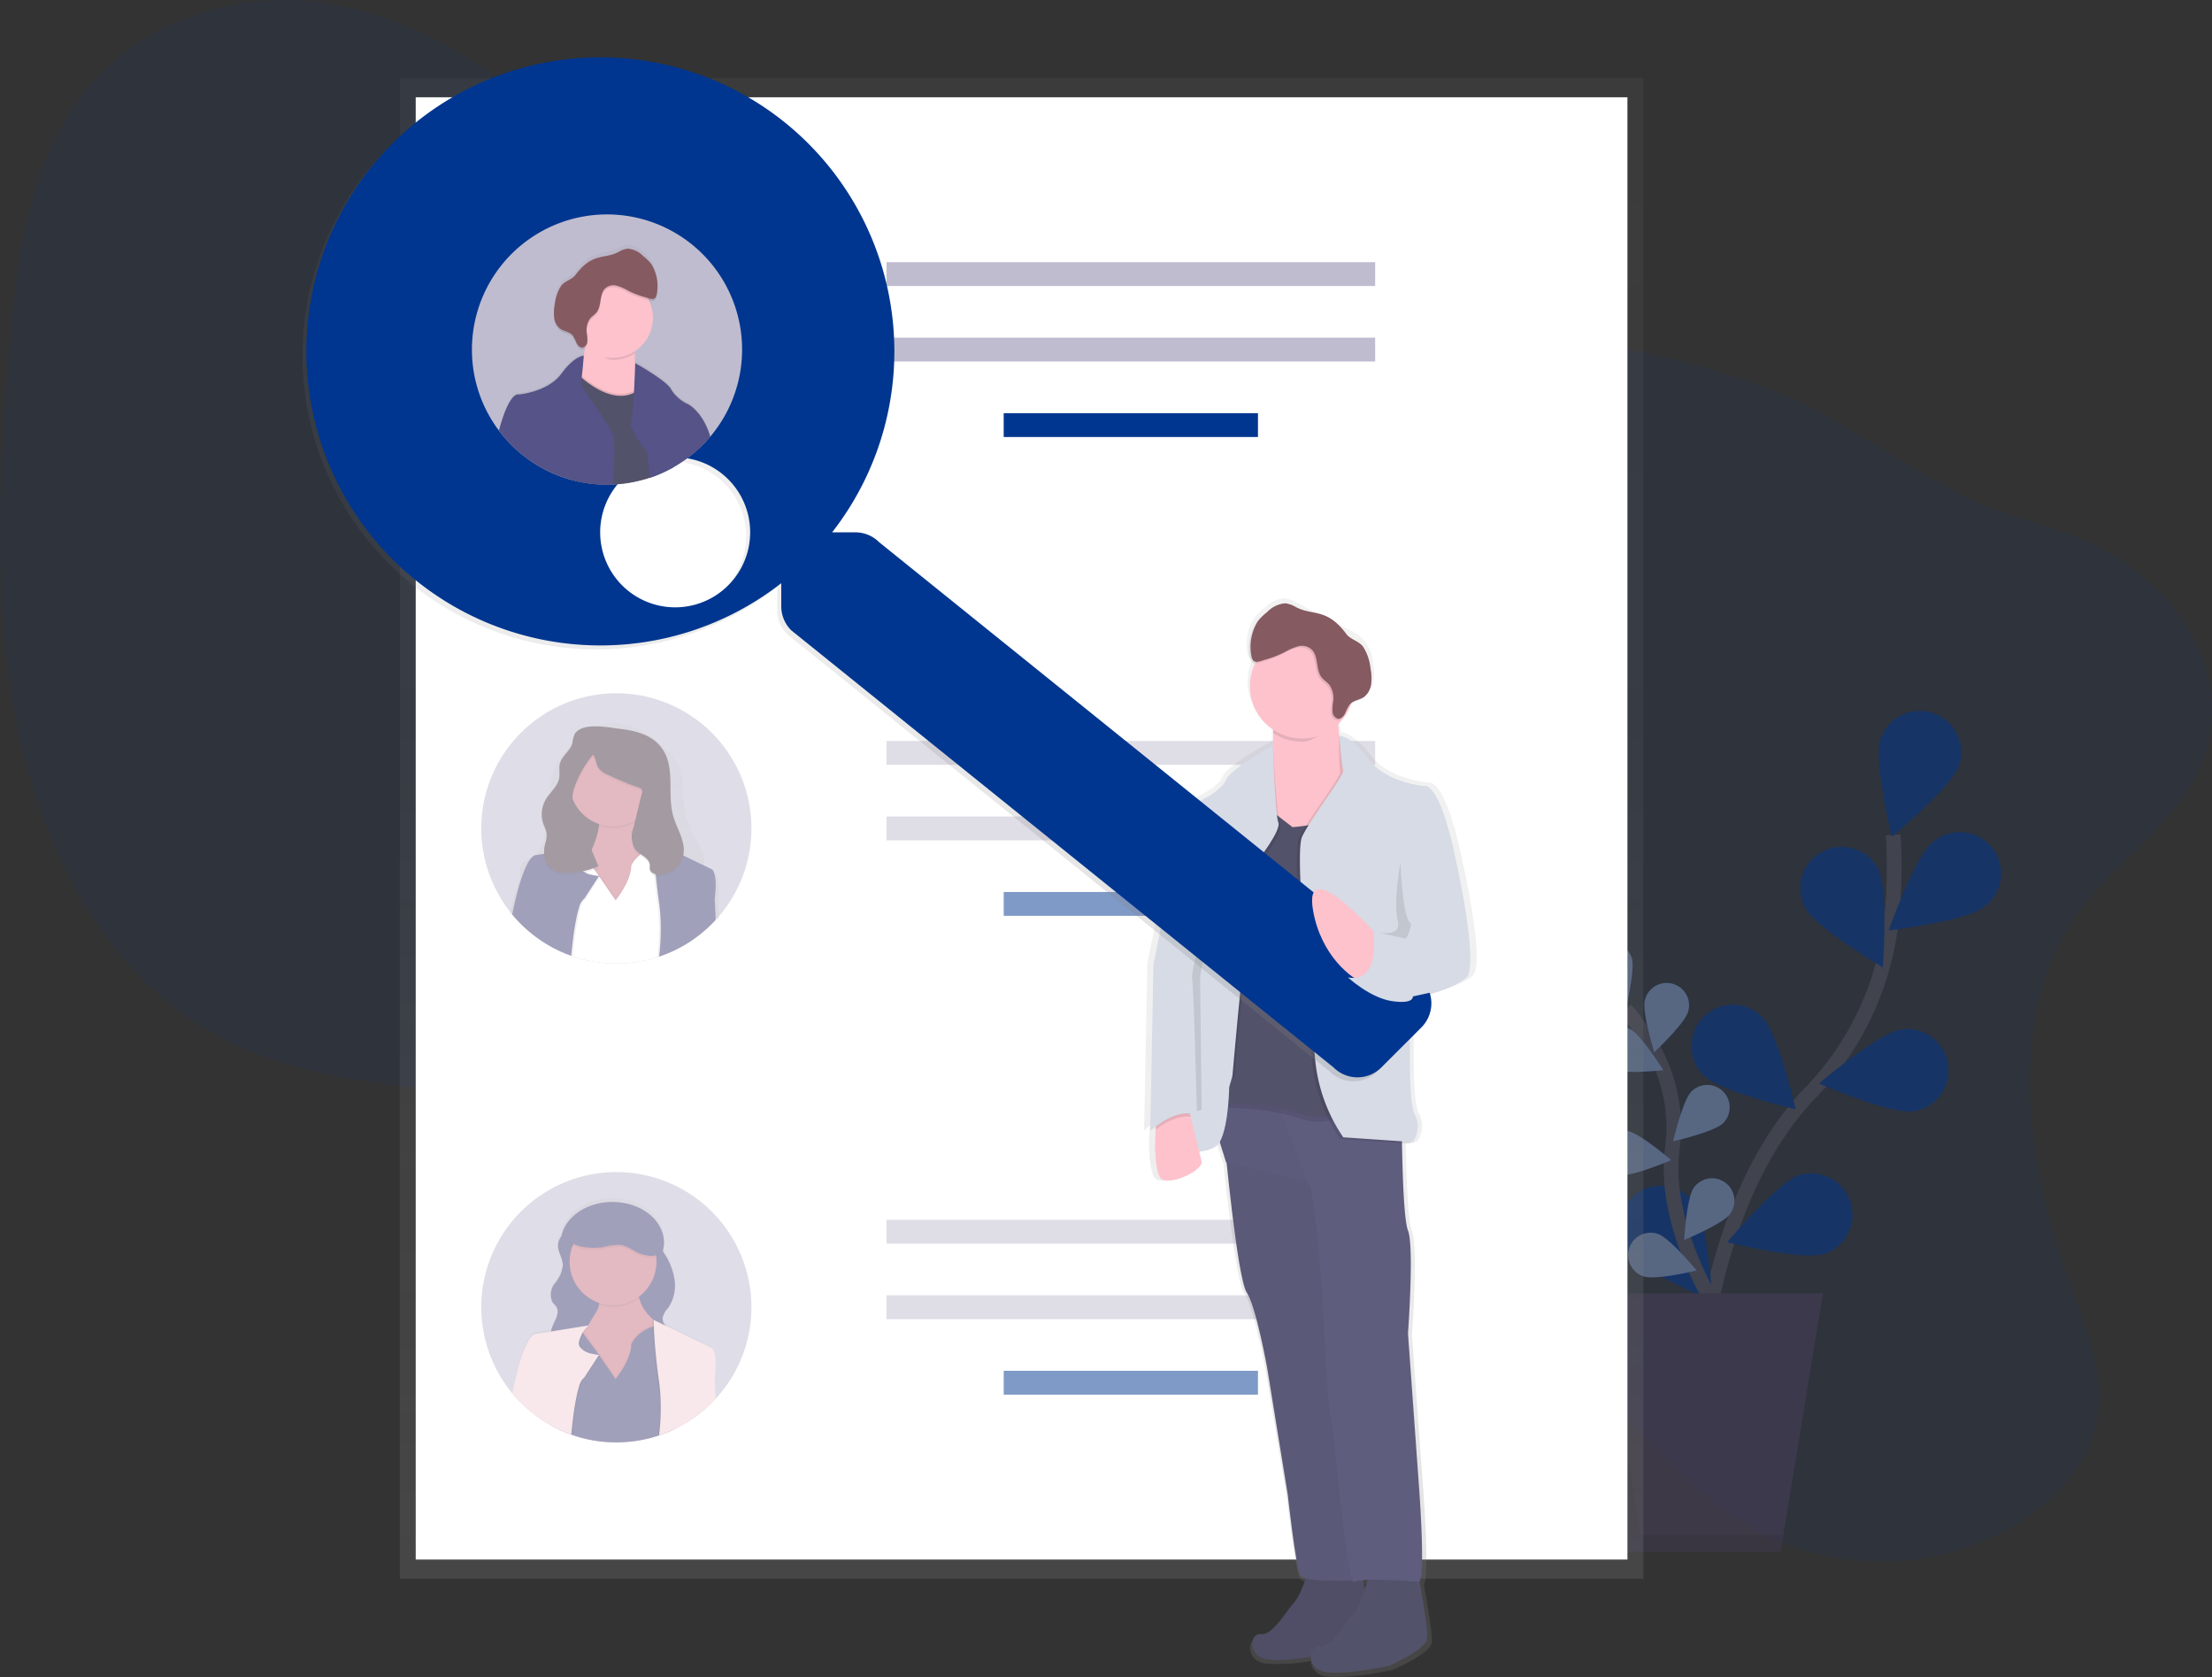 <svg xmlns="http://www.w3.org/2000/svg" xmlns:xlink="http://www.w3.org/1999/xlink" width="300" height="227.402" viewBox="0 0 300 227.402">
  <rect x="0" y="0" width="300" height="227.402" fill="#333333" stroke="none"/>
  <defs>
    <linearGradient id="linear-gradient" x1="0.5" y1="1" x2="0.5" gradientUnits="objectBoundingBox">
      <stop offset="0" stop-color="gray" stop-opacity="0.251"/>
      <stop offset="0.54" stop-color="gray" stop-opacity="0.122"/>
      <stop offset="1" stop-color="gray" stop-opacity="0.102"/>
    </linearGradient>
    <linearGradient id="linear-gradient-2" y1="1" y2="0" xlink:href="#linear-gradient"/>
    <linearGradient id="linear-gradient-3" x1="0" y1="0.5" x2="1" y2="0.5" xlink:href="#linear-gradient"/>
    <linearGradient id="linear-gradient-4" x1="2.581" y1="1" x2="2.581" y2="0" xlink:href="#linear-gradient"/>
    <linearGradient id="linear-gradient-5" y1="1" y2="0" xlink:href="#linear-gradient"/>
    <linearGradient id="linear-gradient-6" x1="-25.357" y1="1.001" x2="-25.357" y2="0" xlink:href="#linear-gradient"/>
  </defs>
  <g id="Pesquisar" transform="translate(0 0.006)">
    <path id="Caminho_152" data-name="Caminho 152" d="M325.269,147.3c-10.547,14.473-7.067,35.131-.97,51.589,2.042,5.509,4.362,11.337,3.3,17.331-1.293,7.328-7.371,12.818-13.689,15.809a36.273,36.273,0,0,1-35.424-2.287c-8.89-5.927-15.149-15.776-24.212-21.421-15.168-9.443-34.859-5.224-51.74,1.986-11.943,5.1-25.025,11.668-36.664,6.959-8.19-3.314-13.7-11.749-16.606-20.766-1.4-4.354-2.382-9.079-5.173-12.487a19.1,19.1,0,0,0-6.107-4.618c-20.58-10.776-47.052-4.041-67-16.065-13.47-8.12-21.854-23.878-25.338-40.443s-2.621-34.053-1.234-51.241c.986-12.215,2.546-25.268,9.89-34.867C62.069,26.633,75.087,22.6,86.728,24.19s22.078,8.055,31.208,15.774c11.42,9.629,21.927,21.717,36.13,25.373,9.674,2.489,19.952.727,30.009-.051,16.811-1.3,33.563.2,50.212,1.886,15.938,1.616,31.987,3.421,47.082,8.721,10.682,3.75,19.149,10.838,29.206,15.682,6.555,3.157,13.767,3.89,19.936,7.969,7.613,5.024,14.494,13.926,12.261,24.608C340.663,134.3,330.873,139.623,325.269,147.3Z" transform="translate(-43.2 -23.86)" fill="#00368f" opacity="0.1"/>
    <g id="Grupo_2" data-name="Grupo 2" transform="translate(212.77 96.391)" opacity="0.5">
      <path id="Caminho_153" data-name="Caminho 153" d="M898.19,520.306s.889-26.337,15.138-41.219a39.922,39.922,0,0,0,10.949-22.76,67.153,67.153,0,0,0,.334-12.277" transform="translate(-880.619 -427.243)" fill="none" stroke="#535461" stroke-miterlimit="10" stroke-width="2"/>
      <path id="Caminho_154" data-name="Caminho 154" d="M999.9,389.046c-.975,2.942-9.128,9.7-9.128,9.7s-2.5-10.294-1.522-13.233a5.61,5.61,0,1,1,10.65,3.532Z" transform="translate(-946.98 -381.666)" fill="#00368f"/>
      <path id="Caminho_155" data-name="Caminho 155" d="M1006.932,452.892c-2.425,1.94-12.932,3.184-12.932,3.184s3.5-10,5.927-11.935a5.609,5.609,0,1,1,7,8.75Z" transform="translate(-950.617 -426.303)" fill="#00368f"/>
      <path id="Caminho_156" data-name="Caminho 156" d="M971.683,552.963c-3.066.453-12.773-3.772-12.773-3.772s8.066-6.864,11.132-7.317a5.61,5.61,0,1,1,1.641,11.1Z" transform="translate(-924.981 -498.668)" fill="#00368f"/>
      <path id="Caminho_157" data-name="Caminho 157" d="M925.918,625.266c-2.945.964-13.228-1.568-13.228-1.568s6.792-8.128,9.736-9.092a5.611,5.611,0,0,1,3.5,10.66Z" transform="translate(-891.213 -551.644)" fill="#00368f"/>
      <path id="Caminho_158" data-name="Caminho 158" d="M950.1,458.287c1.431,2.748,10.563,8.128,10.563,8.128s.83-10.558-.6-13.309a5.609,5.609,0,0,0-9.952,5.178Z" transform="translate(-918.088 -431.653)" fill="#00368f"/>
      <path id="Caminho_159" data-name="Caminho 159" d="M896.345,539.125c2.188,2.2,12.5,4.6,12.5,4.6s-2.368-10.324-4.553-12.519a5.609,5.609,0,1,0-7.948,7.918Z" transform="translate(-878.076 -489.712)" fill="#00368f"/>
      <path id="Caminho_160" data-name="Caminho 160" d="M859.429,629.689c1.784,2.532,11.544,6.646,11.544,6.646s-.587-10.574-2.374-13.109a5.609,5.609,0,1,0-9.16,6.466Z" transform="translate(-851.478 -556.301)" fill="#00368f"/>
      <path id="Caminho_161" data-name="Caminho 161" d="M874.493,573.544s-8.082-11.757-6.665-22.819a21.617,21.617,0,0,0-2.554-13.433,36.37,36.37,0,0,0-3.8-5.453" transform="translate(-853.792 -491.382)" fill="none" stroke="#535461" stroke-miterlimit="10" stroke-width="2"/>
      <path id="Caminho_162" data-name="Caminho 162" d="M848.574,500.267c.52,1.595-.854,7.161-.854,7.161s-4.4-3.68-4.919-5.272a3.037,3.037,0,0,1,5.773-1.886Z" transform="translate(-840.042 -466.786)" fill="#00368f"/>
      <path id="Caminho_163" data-name="Caminho 163" d="M876.955,522.583c-.428,1.616-4.609,5.547-4.609,5.547s-1.692-5.48-1.264-7.1a3.038,3.038,0,1,1,5.873,1.554Z" transform="translate(-860.763 -481.831)" fill="#00368f"/>
      <path id="Caminho_164" data-name="Caminho 164" d="M892.228,575.12c-1.188,1.183-6.778,2.462-6.778,2.462s1.3-5.585,2.495-6.768a3.038,3.038,0,1,1,4.284,4.311Z" transform="translate(-871.312 -519.211)" fill="#00368f"/>
      <path id="Caminho_165" data-name="Caminho 165" d="M897.277,621.737C896.3,623.1,891,625.3,891,625.3s.342-5.725,1.315-7.091a3.037,3.037,0,1,1,4.952,3.518Z" transform="translate(-875.366 -553.552)" fill="#00368f"/>
      <path id="Caminho_166" data-name="Caminho 166" d="M849.221,546.367c1.506.738,7.209.145,7.209.145s-3.036-4.865-4.542-5.6a3.036,3.036,0,1,0-2.667,5.456Z" transform="translate(-843.598 -497.784)" fill="#00368f"/>
      <path id="Caminho_167" data-name="Caminho 167" d="M851.831,598.9c1.66.253,6.924-2.018,6.924-2.018s-4.354-3.734-6.01-3.977a3.037,3.037,0,1,0-.913,6.005Z" transform="translate(-844.864 -535.97)" fill="#00368f"/>
      <path id="Caminho_168" data-name="Caminho 168" d="M865.127,650.292c1.592.539,7.166-.808,7.166-.808s-3.659-4.416-5.251-4.946a3.038,3.038,0,1,0-1.915,5.765Z" transform="translate(-854.944 -573.604)" fill="#00368f"/>
      <path id="Caminho_169" data-name="Caminho 169" d="M848.574,500.267c.52,1.595-.854,7.161-.854,7.161s-4.4-3.68-4.919-5.272a3.037,3.037,0,0,1,5.773-1.886Z" transform="translate(-840.042 -466.786)" fill="#fff" opacity="0.5"/>
      <path id="Caminho_170" data-name="Caminho 170" d="M876.955,522.583c-.428,1.616-4.609,5.547-4.609,5.547s-1.692-5.48-1.264-7.1a3.038,3.038,0,1,1,5.873,1.554Z" transform="translate(-860.763 -481.831)" fill="#fff" opacity="0.5"/>
      <path id="Caminho_171" data-name="Caminho 171" d="M892.228,575.12c-1.188,1.183-6.778,2.462-6.778,2.462s1.3-5.585,2.495-6.768a3.038,3.038,0,1,1,4.284,4.311Z" transform="translate(-871.312 -519.211)" fill="#fff" opacity="0.5"/>
      <path id="Caminho_172" data-name="Caminho 172" d="M897.277,621.737C896.3,623.1,891,625.3,891,625.3s.342-5.725,1.315-7.091a3.037,3.037,0,1,1,4.952,3.518Z" transform="translate(-875.366 -553.552)" fill="#fff" opacity="0.5"/>
      <path id="Caminho_173" data-name="Caminho 173" d="M849.221,546.367c1.506.738,7.209.145,7.209.145s-3.036-4.865-4.542-5.6a3.036,3.036,0,1,0-2.667,5.456Z" transform="translate(-843.598 -497.784)" fill="#fff" opacity="0.5"/>
      <path id="Caminho_174" data-name="Caminho 174" d="M851.831,598.9c1.66.253,6.924-2.018,6.924-2.018s-4.354-3.734-6.01-3.977a3.037,3.037,0,1,0-.913,6.005Z" transform="translate(-844.864 -535.97)" fill="#fff" opacity="0.5"/>
      <path id="Caminho_175" data-name="Caminho 175" d="M865.127,650.292c1.592.539,7.166-.808,7.166-.808s-3.659-4.416-5.251-4.946a3.038,3.038,0,1,0-1.915,5.765Z" transform="translate(-854.944 -573.604)" fill="#fff" opacity="0.5"/>
      <path id="Caminho_176" data-name="Caminho 176" d="M795.516,686.038H818.5l5.749-35.058H789.77Z" transform="translate(-789.77 -571.997)" fill="#474059"/>
      <path id="Caminho_177" data-name="Caminho 177" d="M794.169,650.98l5.369,32.76h19.343l-.377,2.3H795.516L789.77,650.98Z" transform="translate(-789.77 -571.997)" opacity="0.1"/>
    </g>
    <rect id="Retângulo_9" data-name="Retângulo 9" width="168.649" height="203.483" transform="translate(54.226 10.581)" fill="url(#linear-gradient)"/>
    <rect id="Retângulo_10" data-name="Retângulo 10" width="164.338" height="198.284" transform="translate(56.381 13.183)" fill="#fff"/>
    <rect id="Retângulo_11" data-name="Retângulo 11" width="66.274" height="3.233" transform="translate(120.231 35.544)" fill="#c0bccf"/>
    <rect id="Retângulo_12" data-name="Retângulo 12" width="66.274" height="3.233" transform="translate(120.231 45.781)" fill="#c0bccf"/>
    <rect id="Retângulo_13" data-name="Retângulo 13" width="34.484" height="3.233" transform="translate(136.126 56.019)" fill="#00368f"/>
    <rect id="Retângulo_14" data-name="Retângulo 14" width="66.274" height="3.233" transform="translate(120.231 100.471)" fill="#c0bccf" opacity="0.5"/>
    <rect id="Retângulo_15" data-name="Retângulo 15" width="66.274" height="3.233" transform="translate(120.231 110.709)" fill="#c0bccf" opacity="0.5"/>
    <rect id="Retângulo_16" data-name="Retângulo 16" width="34.484" height="3.233" transform="translate(136.126 120.946)" fill="#00368f" opacity="0.5"/>
    <rect id="Retângulo_17" data-name="Retângulo 17" width="66.274" height="3.233" transform="translate(120.231 165.398)" fill="#c0bccf" opacity="0.5"/>
    <rect id="Retângulo_18" data-name="Retângulo 18" width="66.274" height="3.233" transform="translate(120.231 175.636)" fill="#c0bccf" opacity="0.5"/>
    <rect id="Retângulo_19" data-name="Retângulo 19" width="34.484" height="3.233" transform="translate(136.126 185.873)" fill="#00368f" opacity="0.5"/>
    <g id="Grupo_3" data-name="Grupo 3" transform="translate(65.272 94.002)" opacity="0.5">
      <path id="Caminho_178" data-name="Caminho 178" d="M322.119,391.118a18.233,18.233,0,0,1-4.41,11.921c-.14.164-.286.326-.434.485q-.11.124-.226.242a17.97,17.97,0,0,1-1.956,1.775l-.048.035a17.9,17.9,0,0,1-3.475,2.134h0a18.043,18.043,0,0,1-1.951.781l-.245.078c-.151.051-.307.1-.461.14l-.062.019a18.408,18.408,0,0,1-10.116,0h-.027c-.269-.078-.539-.159-.787-.248l-.229-.081a17.767,17.767,0,0,1-2.532-1.121l-.051-.027a18.39,18.39,0,0,1-3.589-2.54l-.089-.084a17.126,17.126,0,0,1-1.565-1.616c-.065-.073-.127-.148-.189-.224-.119-.14-.232-.286-.345-.431a18.32,18.32,0,1,1,32.787-11.24Z" transform="translate(-285.48 -372.798)" fill="#c0bccf"/>
      <path id="Caminho_179" data-name="Caminho 179" d="M327.553,408.243l-1.39-.625a5.515,5.515,0,0,0,.027-.636,5,5,0,0,0,0-.539c-.137-1.417-1.04-2.651-1.678-3.947a11.21,11.21,0,0,1-1.1-3.772c-.17-1.616,0-3.292-.593-4.812a8.682,8.682,0,0,0-2.457-3.155,12.471,12.471,0,0,0-3.947-2.5,6.98,6.98,0,0,0-4.7-.127,10.143,10.143,0,0,0-3.386,2.446,11.384,11.384,0,0,0-1.913,2.177,9.415,9.415,0,0,0-1.078,3.292,50.363,50.363,0,0,0-.663,5.5c-.105,1.538-.269,3.284-1.584,4.227-.641.461-1.544.719-1.837,1.417a1.449,1.449,0,0,0-.1.66,2.424,2.424,0,0,0,.04.558c.019.108.04.213.067.321a23.643,23.643,0,0,0-.948,2.877c-.2.727-.377,1.441-.539,2.134h.668l2.511.059h.035l2.694.062h.013l2.511.059h.062l.725.051h.237l10.041.232h.054l.668.016h.234l2.01.046h0l2.963.067h.022l2.231.054h.7l-.119-2.338C328.526,408.466,327.553,408.243,327.553,408.243Zm-11.28-.286c0,1.983-2.123,4.41-2.123,4.41l-2.136-2.91.078-.113,2.058,2.8s2.123-2.425,2.123-4.41a2.335,2.335,0,0,1,.17-.291l.048.151A2.867,2.867,0,0,0,316.273,407.957Zm3.265,7.78a1.622,1.622,0,0,0-.019-.3c-.019-.1-.016-.189-.03-.286s-.024-.191-.038-.288-.032-.191-.051-.288-.038-.191-.059-.288a.45.45,0,0,0-.022-.1q-.044-.19-.1-.38c-.035-.127-.057-.2-.089-.3a.415.415,0,0,0-.043-.135c-.016-.043-.046-.145-.07-.218l-.048-.14c-.022-.062-.043-.127-.067-.189-.04-.113-.084-.224-.127-.337s-.089-.224-.135-.334c-.092-.226-.191-.45-.291-.676-.391-.873-.83-1.732-1.234-2.584a13.746,13.746,0,0,1-.577-1.369l-.051.067a2.863,2.863,0,0,0-.218.364c0,1.983-2.123,4.41-2.123,4.41l-2.136-2.91-1.87,2.694a2.18,2.18,0,0,0-.749,1.245c-.059.175-.116.369-.17.571-.038.137-.073.269-.105.423-.019.073-.035.146-.051.221l-.049.229v.035c-.032.156-.065.318-.094.482s-.065.353-.094.539q-.032.175-.057.348c-.038.224-.07.45-.1.676-.019.132-.038.269-.054.391l-.065.5c.137.412.291.808.45,1.223a1.923,1.923,0,0,1,.175.692,19.635,19.635,0,0,0,10.116,0,.089.089,0,0,1,0-.024,2.812,2.812,0,0,1-.065-.687h0a17.756,17.756,0,0,1,.269-1.929,6.593,6.593,0,0,0,.051-.948v-.113c-.008-.1-.011-.194-.013-.283Zm0,0a1.622,1.622,0,0,0-.019-.3c-.019-.1-.016-.189-.03-.286s-.024-.191-.038-.288-.032-.191-.051-.288-.038-.191-.059-.288a.45.45,0,0,0-.022-.1q-.044-.19-.1-.38c-.035-.127-.057-.2-.089-.3a.415.415,0,0,0-.043-.135c-.016-.043-.046-.145-.07-.218l-.048-.14c-.022-.062-.043-.127-.067-.189-.04-.113-.084-.224-.127-.337s-.089-.224-.135-.334c-.092-.226-.191-.45-.291-.676-.391-.873-.83-1.732-1.234-2.584a13.746,13.746,0,0,1-.577-1.369l-.051.067a2.863,2.863,0,0,0-.218.364c0,1.983-2.123,4.41-2.123,4.41l-2.136-2.91-1.87,2.694a2.18,2.18,0,0,0-.749,1.245c-.059.175-.116.369-.17.571-.038.137-.073.269-.105.423-.019.073-.035.146-.051.221l-.049.229v.035c-.032.156-.065.318-.094.482s-.065.353-.094.539q-.032.175-.057.348c-.038.224-.07.45-.1.676-.019.132-.038.269-.054.391l-.065.5c.137.412.291.808.45,1.223a1.923,1.923,0,0,1,.175.692,19.635,19.635,0,0,0,10.116,0,.089.089,0,0,1,0-.024,2.812,2.812,0,0,1-.065-.687h0a17.756,17.756,0,0,1,.269-1.929,6.593,6.593,0,0,0,.051-.948v-.113c-.008-.1-.011-.194-.013-.283Zm0,0a1.622,1.622,0,0,0-.019-.3c-.019-.1-.016-.189-.03-.286s-.024-.191-.038-.288-.032-.191-.051-.288-.038-.191-.059-.288a.45.45,0,0,0-.022-.1q-.044-.19-.1-.38c-.035-.127-.057-.2-.089-.3a.415.415,0,0,0-.043-.135c-.016-.043-.046-.145-.07-.218l-.048-.14c-.022-.062-.043-.127-.067-.189-.04-.113-.084-.224-.127-.337s-.089-.224-.135-.334c-.092-.226-.191-.45-.291-.676-.391-.873-.83-1.732-1.234-2.584a13.746,13.746,0,0,1-.577-1.369l-.051.067a2.863,2.863,0,0,0-.218.364c0,1.983-2.123,4.41-2.123,4.41l-2.136-2.91-1.87,2.694a2.18,2.18,0,0,0-.749,1.245c-.059.175-.116.369-.17.571-.038.137-.073.269-.105.423-.019.073-.035.146-.051.221l-.049.229v.035c-.032.156-.065.318-.094.482s-.065.353-.094.539q-.032.175-.057.348c-.038.224-.07.45-.1.676-.019.132-.038.269-.054.391l-.065.5c.137.412.291.808.45,1.223a1.923,1.923,0,0,1,.175.692,19.635,19.635,0,0,0,10.116,0,.089.089,0,0,1,0-.024,2.812,2.812,0,0,1-.065-.687h0a17.756,17.756,0,0,1,.269-1.929,6.593,6.593,0,0,0,.051-.948v-.113c-.008-.1-.011-.194-.013-.283Zm0,0a1.622,1.622,0,0,0-.019-.3c-.019-.1-.016-.189-.03-.286s-.024-.191-.038-.288-.032-.191-.051-.288-.038-.191-.059-.288a.45.45,0,0,0-.022-.1q-.044-.19-.1-.38c-.035-.127-.057-.2-.089-.3a.415.415,0,0,0-.043-.135c-.016-.043-.046-.145-.07-.218l-.048-.14c-.022-.062-.043-.127-.067-.189-.04-.113-.084-.224-.127-.337s-.089-.224-.135-.334c-.092-.226-.191-.45-.291-.676-.391-.873-.83-1.732-1.234-2.584a13.746,13.746,0,0,1-.577-1.369l-.051.067a2.863,2.863,0,0,0-.218.364c0,1.983-2.123,4.41-2.123,4.41l-2.136-2.91-1.87,2.694a2.18,2.18,0,0,0-.749,1.245c-.059.175-.116.369-.17.571-.038.137-.073.269-.105.423-.019.073-.035.146-.051.221l-.049.229v.035c-.032.156-.065.318-.094.482s-.065.353-.094.539q-.032.175-.057.348c-.038.224-.07.45-.1.676-.019.132-.038.269-.054.391l-.065.5c.137.412.291.808.45,1.223a1.923,1.923,0,0,1,.175.692,19.635,19.635,0,0,0,10.116,0,.089.089,0,0,1,0-.024,2.812,2.812,0,0,1-.065-.687h0a17.756,17.756,0,0,1,.269-1.929,6.593,6.593,0,0,0,.051-.948v-.113c-.008-.1-.011-.194-.013-.283Z" transform="translate(-295.927 -383.742)" fill="url(#linear-gradient-2)"/>
      <rect id="Retângulo_20" data-name="Retângulo 20" width="12.393" height="8.352" transform="translate(11.315 13.204)" fill="#493545"/>
      <path id="Caminho_180" data-name="Caminho 180" d="M341.569,434.915l-5.186,7.306-5.42-.471s-7.072.469-2.357-4.949a11.63,11.63,0,0,0,3.166-6.326,4.9,4.9,0,0,0-.337-2.629l5.892-.706a4.4,4.4,0,0,0-.1,2.46C337.967,432.66,341.569,434.915,341.569,434.915Z" transform="translate(-315.803 -412.5)" fill="#c77485"/>
      <path id="Caminho_181" data-name="Caminho 181" d="M349.285,429.577a5.889,5.889,0,0,1-5.458.878,4.9,4.9,0,0,0-.337-2.629l5.892-.706A4.4,4.4,0,0,0,349.285,429.577Z" transform="translate(-327.862 -412.485)" opacity="0.1"/>
      <circle id="Elipse_52" data-name="Elipse 52" cx="5.892" cy="5.892" r="5.892" transform="translate(11.978 6.267)" fill="#c77485"/>
      <path id="Caminho_182" data-name="Caminho 182" d="M337.142,450.982l-.137-.539-.119-.474-.175-.7-.032-.129-.027-.108s.14-.423-.784-.286l-.172.03c-.145.03-.315.07-.509.124l-.175.054-.232.073h0a5.052,5.052,0,0,0-1.956,1.18,4.4,4.4,0,0,0-.655.792c-.019.027-.032.051-.048.073a2.55,2.55,0,0,0-.17.313c0,2.123-2.123,4.715-2.123,4.715l-2.072-2.993-.04-.059-.493-.717-.175-.232-.059-.081-1.078-1.447-.269-.361-.089-.121-.132-.175-.31-.412-1.212.709-1.616.943-.943,6.129v.17l.03.506.2,3.33v.046l-.345,1.379.051.027a17.763,17.763,0,0,0,2.532,1.121l.229.081c.269.089.523.17.787.248a.961.961,0,0,1,.022.121v-.116a18.409,18.409,0,0,0,10.116,0l.062-.019c.154-.043.31-.089.461-.14l.245-.078a18.046,18.046,0,0,0,1.951-.781l.226-4.822.162-3.478v-.2Z" transform="translate(-311.591 -428.265)" opacity="0.1"/>
      <path id="Caminho_183" data-name="Caminho 183" d="M335.363,460.587a1.86,1.86,0,0,0-.019-.323c-.019-.108-.016-.2-.03-.3s-.024-.2-.038-.307-.032-.2-.051-.307-.038-.2-.059-.307a.462.462,0,0,0-.022-.1c-.03-.135-.062-.269-.1-.407s-.057-.218-.089-.326a.459.459,0,0,0-.043-.143c-.016-.046-.046-.156-.07-.234l-.048-.151c-.022-.067-.043-.135-.067-.2-.04-.121-.084-.24-.127-.361s-.089-.24-.135-.358c-.092-.242-.191-.482-.291-.722-.391-.932-.83-1.851-1.234-2.761a15.265,15.265,0,0,1-.577-1.463l-.051.073a3.112,3.112,0,0,0-.218.388c0,2.12-2.123,4.715-2.123,4.715l-2.136-3.112-1.87,2.875a2.348,2.348,0,0,0-.749,1.331c-.059.189-.116.393-.17.612-.038.145-.073.3-.105.453-.019.078-.035.156-.051.237l-.048.245v.038c-.032.167-.065.339-.094.515s-.065.377-.094.568q-.032.186-.057.372c-.038.24-.07.482-.1.722-.019.14-.038.269-.054.418l-.065.539c.137.442.291.878.45,1.307a2.172,2.172,0,0,1,.175.741,18.409,18.409,0,0,0,10.116,0,.105.105,0,0,1,0-.027,3.208,3.208,0,0,1-.065-.735h0a20.2,20.2,0,0,1,.269-2.061,7.545,7.545,0,0,0,.051-1.013v-.121C335.368,460.781,335.366,460.684,335.363,460.587Zm0,0a1.86,1.86,0,0,0-.019-.323c-.019-.108-.016-.2-.03-.3s-.024-.2-.038-.307-.032-.2-.051-.307-.038-.2-.059-.307a.462.462,0,0,0-.022-.1c-.03-.135-.062-.269-.1-.407s-.057-.218-.089-.326a.459.459,0,0,0-.043-.143c-.016-.046-.046-.156-.07-.234l-.048-.151c-.022-.067-.043-.135-.067-.2-.04-.121-.084-.24-.127-.361s-.089-.24-.135-.358c-.092-.242-.191-.482-.291-.722-.391-.932-.83-1.851-1.234-2.761a15.265,15.265,0,0,1-.577-1.463l-.051.073a3.112,3.112,0,0,0-.218.388c0,2.12-2.123,4.715-2.123,4.715l-2.136-3.112-1.87,2.875a2.348,2.348,0,0,0-.749,1.331c-.059.189-.116.393-.17.612-.038.145-.073.3-.105.453-.019.078-.035.156-.051.237l-.048.245v.038c-.032.167-.065.339-.094.515s-.065.377-.094.568q-.032.186-.057.372c-.038.24-.07.482-.1.722-.019.14-.038.269-.054.418l-.065.539c.137.442.291.878.45,1.307a2.172,2.172,0,0,1,.175.741,18.409,18.409,0,0,0,10.116,0,.105.105,0,0,1,0-.027,3.208,3.208,0,0,1-.065-.735h0a20.2,20.2,0,0,1,.269-2.061,7.545,7.545,0,0,0,.051-1.013v-.121C335.368,460.781,335.366,460.684,335.363,460.587Zm0,0a1.86,1.86,0,0,0-.019-.323c-.019-.108-.016-.2-.03-.3s-.024-.2-.038-.307-.032-.2-.051-.307-.038-.2-.059-.307a.462.462,0,0,0-.022-.1c-.03-.135-.062-.269-.1-.407s-.057-.218-.089-.326a.459.459,0,0,0-.043-.143c-.016-.046-.046-.156-.07-.234l-.048-.151c-.022-.067-.043-.135-.067-.2-.04-.121-.084-.24-.127-.361s-.089-.24-.135-.358c-.092-.242-.191-.482-.291-.722-.391-.932-.83-1.851-1.234-2.761a15.265,15.265,0,0,1-.577-1.463l-.051.073a3.112,3.112,0,0,0-.218.388c0,2.12-2.123,4.715-2.123,4.715l-2.136-3.112-1.87,2.875a2.348,2.348,0,0,0-.749,1.331c-.059.189-.116.393-.17.612-.038.145-.073.3-.105.453-.019.078-.035.156-.051.237l-.048.245v.038c-.032.167-.065.339-.094.515s-.065.377-.094.568q-.032.186-.057.372c-.038.24-.07.482-.1.722-.019.14-.038.269-.054.418l-.065.539c.137.442.291.878.45,1.307a2.172,2.172,0,0,1,.175.741,18.409,18.409,0,0,0,10.116,0,.105.105,0,0,1,0-.027,3.208,3.208,0,0,1-.065-.735h0a20.2,20.2,0,0,1,.269-2.061,7.545,7.545,0,0,0,.051-1.013v-.121C335.368,460.781,335.366,460.684,335.363,460.587Zm2.856-5.057-.962-3.839-.164-.657-.046-.18h0l-.234-.938a.178.178,0,0,0,0-.024h0a.216.216,0,0,0-.019-.121c-.035-.07-.124-.143-.331-.162a1.68,1.68,0,0,0-.237,0h0a4.106,4.106,0,0,0-.692.129c-.11.03-.229.062-.356.1l-.232.073h-.022a5.139,5.139,0,0,0-1.7.943,4.579,4.579,0,0,0-.862.954l-.051.073a3.118,3.118,0,0,0-.218.388c0,2.12-2.123,4.715-2.123,4.715l-2.136-3.112-.121-.175-.022-.03-.31-.455-.234-.312-.062-.081-1.1-1.474h0l-.35-.477v-.016l-.121-.164-.232-.307-.808.471-2.021,1.177-.932,6.064v.065l.027.442.2,3.376v.191l-.3,1.215a17.759,17.759,0,0,0,2.532,1.121l.229.081c.269.089.523.17.787.248a.955.955,0,0,1,.022.121v-.116a18.409,18.409,0,0,0,10.116,0l.062-.019c.154-.043.31-.089.461-.14l.245-.078a18.043,18.043,0,0,0,1.951-.781h0l.224-4.817.162-3.44Zm-13.249,9.3a.961.961,0,0,1,.022.121v-.116Zm10.394-4.246a1.86,1.86,0,0,0-.019-.323c-.019-.108-.016-.2-.03-.3s-.024-.2-.038-.307-.032-.2-.051-.307-.038-.2-.059-.307a.462.462,0,0,0-.022-.1c-.03-.135-.062-.269-.1-.407s-.057-.218-.089-.326a.459.459,0,0,0-.043-.143c-.016-.046-.046-.156-.07-.234l-.048-.151c-.022-.067-.043-.135-.067-.2-.04-.121-.084-.24-.127-.361s-.089-.24-.135-.358c-.092-.242-.191-.482-.291-.722-.391-.932-.83-1.851-1.234-2.761a15.265,15.265,0,0,1-.577-1.463l-.051.073a3.112,3.112,0,0,0-.218.388c0,2.12-2.123,4.715-2.123,4.715l-2.136-3.112-1.87,2.875a2.348,2.348,0,0,0-.749,1.331c-.059.189-.116.393-.17.612-.038.145-.073.3-.105.453-.019.078-.035.156-.051.237l-.048.245v.038c-.032.167-.065.339-.094.515s-.065.377-.094.568q-.032.186-.057.372c-.038.24-.07.482-.1.722-.019.14-.038.269-.054.418l-.065.539c.137.442.291.878.45,1.307a2.172,2.172,0,0,1,.175.741,18.409,18.409,0,0,0,10.116,0,.105.105,0,0,1,0-.027,3.208,3.208,0,0,1-.065-.735h0a20.2,20.2,0,0,1,.269-2.061,7.545,7.545,0,0,0,.051-1.013v-.121C335.368,460.781,335.366,460.684,335.363,460.587Zm0,0a1.86,1.86,0,0,0-.019-.323c-.019-.108-.016-.2-.03-.3s-.024-.2-.038-.307-.032-.2-.051-.307-.038-.2-.059-.307a.462.462,0,0,0-.022-.1c-.03-.135-.062-.269-.1-.407s-.057-.218-.089-.326a.459.459,0,0,0-.043-.143c-.016-.046-.046-.156-.07-.234l-.048-.151c-.022-.067-.043-.135-.067-.2-.04-.121-.084-.24-.127-.361s-.089-.24-.135-.358c-.092-.242-.191-.482-.291-.722-.391-.932-.83-1.851-1.234-2.761a15.265,15.265,0,0,1-.577-1.463l-.051.073a3.112,3.112,0,0,0-.218.388c0,2.12-2.123,4.715-2.123,4.715l-2.136-3.112-1.87,2.875a2.348,2.348,0,0,0-.749,1.331c-.059.189-.116.393-.17.612-.038.145-.073.3-.105.453-.019.078-.035.156-.051.237l-.048.245v.038c-.032.167-.065.339-.094.515s-.065.377-.094.568q-.032.186-.057.372c-.038.24-.07.482-.1.722-.019.14-.038.269-.054.418l-.065.539c.137.442.291.878.45,1.307a2.172,2.172,0,0,1,.175.741,18.409,18.409,0,0,0,10.116,0,.105.105,0,0,1,0-.027,3.208,3.208,0,0,1-.065-.735h0a20.2,20.2,0,0,1,.269-2.061,7.545,7.545,0,0,0,.051-1.013v-.121C335.368,460.781,335.366,460.684,335.363,460.587Zm0,0a1.86,1.86,0,0,0-.019-.323c-.019-.108-.016-.2-.03-.3s-.024-.2-.038-.307-.032-.2-.051-.307-.038-.2-.059-.307a.462.462,0,0,0-.022-.1c-.03-.135-.062-.269-.1-.407s-.057-.218-.089-.326a.459.459,0,0,0-.043-.143c-.016-.046-.046-.156-.07-.234l-.048-.151c-.022-.067-.043-.135-.067-.2-.04-.121-.084-.24-.127-.361s-.089-.24-.135-.358c-.092-.242-.191-.482-.291-.722-.391-.932-.83-1.851-1.234-2.761a15.265,15.265,0,0,1-.577-1.463l-.051.073a3.112,3.112,0,0,0-.218.388c0,2.12-2.123,4.715-2.123,4.715l-2.136-3.112-1.87,2.875a2.348,2.348,0,0,0-.749,1.331c-.059.189-.116.393-.17.612-.038.145-.073.3-.105.453-.019.078-.035.156-.051.237l-.048.245v.038c-.032.167-.065.339-.094.515s-.065.377-.094.568q-.032.186-.057.372c-.038.24-.07.482-.1.722-.019.14-.038.269-.054.418l-.065.539c.137.442.291.878.45,1.307a2.172,2.172,0,0,1,.175.741,18.409,18.409,0,0,0,10.116,0,.105.105,0,0,1,0-.027,3.208,3.208,0,0,1-.065-.735h0a20.2,20.2,0,0,1,.269-2.061,7.545,7.545,0,0,0,.051-1.013v-.121C335.368,460.781,335.366,460.684,335.363,460.587Zm0,0a1.86,1.86,0,0,0-.019-.323c-.019-.108-.016-.2-.03-.3s-.024-.2-.038-.307-.032-.2-.051-.307-.038-.2-.059-.307a.462.462,0,0,0-.022-.1c-.03-.135-.062-.269-.1-.407s-.057-.218-.089-.326a.459.459,0,0,0-.043-.143c-.016-.046-.046-.156-.07-.234l-.048-.151c-.022-.067-.043-.135-.067-.2-.04-.121-.084-.24-.127-.361s-.089-.24-.135-.358c-.092-.242-.191-.482-.291-.722-.391-.932-.83-1.851-1.234-2.761a15.265,15.265,0,0,1-.577-1.463l-.051.073a3.112,3.112,0,0,0-.218.388c0,2.12-2.123,4.715-2.123,4.715l-2.136-3.112-1.87,2.875a2.348,2.348,0,0,0-.749,1.331c-.059.189-.116.393-.17.612-.038.145-.073.3-.105.453-.019.078-.035.156-.051.237l-.048.245v.038c-.032.167-.065.339-.094.515s-.065.377-.094.568q-.032.186-.057.372c-.038.24-.07.482-.1.722-.019.14-.038.269-.054.418l-.065.539c.137.442.291.878.45,1.307a2.172,2.172,0,0,1,.175.741,18.409,18.409,0,0,0,10.116,0,.105.105,0,0,1,0-.027,3.208,3.208,0,0,1-.065-.735h0a20.2,20.2,0,0,1,.269-2.061,7.545,7.545,0,0,0,.051-1.013v-.121C335.368,460.781,335.366,460.684,335.363,460.587Zm0,0a1.86,1.86,0,0,0-.019-.323c-.019-.108-.016-.2-.03-.3s-.024-.2-.038-.307-.032-.2-.051-.307-.038-.2-.059-.307a.462.462,0,0,0-.022-.1c-.03-.135-.062-.269-.1-.407s-.057-.218-.089-.326a.459.459,0,0,0-.043-.143c-.016-.046-.046-.156-.07-.234l-.048-.151c-.022-.067-.043-.135-.067-.2-.04-.121-.084-.24-.127-.361s-.089-.24-.135-.358c-.092-.242-.191-.482-.291-.722-.391-.932-.83-1.851-1.234-2.761a15.265,15.265,0,0,1-.577-1.463l-.051.073a3.112,3.112,0,0,0-.218.388c0,2.12-2.123,4.715-2.123,4.715l-2.136-3.112-1.87,2.875a2.348,2.348,0,0,0-.749,1.331c-.059.189-.116.393-.17.612-.038.145-.073.3-.105.453-.019.078-.035.156-.051.237l-.048.245v.038c-.032.167-.065.339-.094.515s-.065.377-.094.568q-.032.186-.057.372c-.038.24-.07.482-.1.722-.019.14-.038.269-.054.418l-.065.539c.137.442.291.878.45,1.307a2.172,2.172,0,0,1,.175.741,18.409,18.409,0,0,0,10.116,0,.105.105,0,0,1,0-.027,3.208,3.208,0,0,1-.065-.735h0a20.2,20.2,0,0,1,.269-2.061,7.545,7.545,0,0,0,.051-1.013v-.121C335.368,460.781,335.366,460.684,335.363,460.587Zm0,0a1.86,1.86,0,0,0-.019-.323c-.019-.108-.016-.2-.03-.3s-.024-.2-.038-.307-.032-.2-.051-.307-.038-.2-.059-.307a.462.462,0,0,0-.022-.1c-.03-.135-.062-.269-.1-.407s-.057-.218-.089-.326a.459.459,0,0,0-.043-.143c-.016-.046-.046-.156-.07-.234l-.048-.151c-.022-.067-.043-.135-.067-.2-.04-.121-.084-.24-.127-.361s-.089-.24-.135-.358c-.092-.242-.191-.482-.291-.722-.391-.932-.83-1.851-1.234-2.761a15.265,15.265,0,0,1-.577-1.463l-.051.073a3.112,3.112,0,0,0-.218.388c0,2.12-2.123,4.715-2.123,4.715l-2.136-3.112-1.87,2.875a2.348,2.348,0,0,0-.749,1.331c-.059.189-.116.393-.17.612-.038.145-.073.3-.105.453-.019.078-.035.156-.051.237l-.048.245v.038c-.032.167-.065.339-.094.515s-.065.377-.094.568q-.032.186-.057.372c-.038.24-.07.482-.1.722-.019.14-.038.269-.054.418l-.065.539c.137.442.291.878.45,1.307a2.172,2.172,0,0,1,.175.741,18.409,18.409,0,0,0,10.116,0,.105.105,0,0,1,0-.027,3.208,3.208,0,0,1-.065-.735h0a20.2,20.2,0,0,1,.269-2.061,7.545,7.545,0,0,0,.051-1.013v-.121C335.368,460.781,335.366,460.684,335.363,460.587Zm0,0a1.86,1.86,0,0,0-.019-.323c-.019-.108-.016-.2-.03-.3s-.024-.2-.038-.307-.032-.2-.051-.307-.038-.2-.059-.307a.462.462,0,0,0-.022-.1c-.03-.135-.062-.269-.1-.407s-.057-.218-.089-.326a.459.459,0,0,0-.043-.143c-.016-.046-.046-.156-.07-.234l-.048-.151c-.022-.067-.043-.135-.067-.2-.04-.121-.084-.24-.127-.361s-.089-.24-.135-.358c-.092-.242-.191-.482-.291-.722-.391-.932-.83-1.851-1.234-2.761a15.265,15.265,0,0,1-.577-1.463l-.051.073a3.112,3.112,0,0,0-.218.388c0,2.12-2.123,4.715-2.123,4.715l-2.136-3.112-1.87,2.875a2.348,2.348,0,0,0-.749,1.331c-.059.189-.116.393-.17.612-.038.145-.073.3-.105.453-.019.078-.035.156-.051.237l-.048.245v.038c-.032.167-.065.339-.094.515s-.065.377-.094.568q-.032.186-.057.372c-.038.24-.07.482-.1.722-.019.14-.038.269-.054.418l-.065.539c.137.442.291.878.45,1.307a2.172,2.172,0,0,1,.175.741,18.409,18.409,0,0,0,10.116,0,.105.105,0,0,1,0-.027,3.208,3.208,0,0,1-.065-.735h0a20.2,20.2,0,0,1,.269-2.061,7.545,7.545,0,0,0,.051-1.013v-.121C335.368,460.781,335.366,460.684,335.363,460.587Zm0,0a1.86,1.86,0,0,0-.019-.323c-.019-.108-.016-.2-.03-.3s-.024-.2-.038-.307-.032-.2-.051-.307-.038-.2-.059-.307a.462.462,0,0,0-.022-.1c-.03-.135-.062-.269-.1-.407s-.057-.218-.089-.326a.459.459,0,0,0-.043-.143c-.016-.046-.046-.156-.07-.234l-.048-.151c-.022-.067-.043-.135-.067-.2-.04-.121-.084-.24-.127-.361s-.089-.24-.135-.358c-.092-.242-.191-.482-.291-.722-.391-.932-.83-1.851-1.234-2.761a15.265,15.265,0,0,1-.577-1.463l-.051.073a3.112,3.112,0,0,0-.218.388c0,2.12-2.123,4.715-2.123,4.715l-2.136-3.112-1.87,2.875a2.348,2.348,0,0,0-.749,1.331c-.059.189-.116.393-.17.612-.038.145-.073.3-.105.453-.019.078-.035.156-.051.237l-.048.245v.038c-.032.167-.065.339-.094.515s-.065.377-.094.568q-.032.186-.057.372c-.038.24-.07.482-.1.722-.019.14-.038.269-.054.418l-.065.539c.137.442.291.878.45,1.307a2.172,2.172,0,0,1,.175.741,18.409,18.409,0,0,0,10.116,0,.105.105,0,0,1,0-.027,3.208,3.208,0,0,1-.065-.735h0a20.2,20.2,0,0,1,.269-2.061,7.545,7.545,0,0,0,.051-1.013v-.121C335.368,460.781,335.366,460.684,335.363,460.587Z" transform="translate(-311.752 -428.912)" fill="#fff"/>
      <path id="Caminho_184" data-name="Caminho 184" d="M313.469,453.877l-.181-.024a6.567,6.567,0,0,1-.808-.162l-.1-.027c-.657-.186-1.377-.52-1.538-1.107a1.048,1.048,0,0,1,.016-.574,4.922,4.922,0,0,1,.366-.927v-.016a1.287,1.287,0,0,1,.067-.121,2.694,2.694,0,0,1,.973-1.059l-.323.051-2.737.445-4.243.684s-.754-.151-1.781,2.678a.438.438,0,0,1-.035.105c-.248.692-.509,1.557-.779,2.637-.186.749-.356,1.484-.512,2.2-.046.216-.092.428-.135.638a17.118,17.118,0,0,0,1.565,1.616l.089.084a18.389,18.389,0,0,0,3.589,2.54l.051.027a17.767,17.767,0,0,0,2.532,1.121l.229.081c.048-.5.1-1.051.167-1.616a.46.46,0,0,1,.022-.17l.065-.539c.016-.137.035-.269.054-.418.032-.24.065-.482.1-.722q.024-.186.057-.372c.03-.191.062-.383.094-.568s.062-.348.094-.515v-.038l.048-.245c.016-.081.032-.159.051-.237.032-.154.067-.307.105-.453.054-.218.11-.423.17-.612a2.3,2.3,0,0,1,.749-1.331l1.87-2.875.078-.121.035-.054Z" transform="translate(-297.345 -429.099)" opacity="0.1"/>
      <path id="Caminho_185" data-name="Caminho 185" d="M312.8,453.9l-1.986,3.05a2.278,2.278,0,0,0-.735,1.29c-.062.2-.124.418-.183.647a32.209,32.209,0,0,0-.609,3.527.419.419,0,0,1-.022.162c-.092.749-.167,1.484-.229,2.134a17.766,17.766,0,0,1-2.532-1.121l-.051-.027a18.39,18.39,0,0,1-3.589-2.54l-.089-.084a17.115,17.115,0,0,1-1.565-1.616c-.065-.073-.127-.148-.189-.224.03-.14.059-.269.092-.42.154-.714.323-1.447.509-2.193a26.55,26.55,0,0,1,.916-3.017.824.824,0,0,1,.035-.086c.954-2.454,1.641-2.317,1.641-2.317l4.48-.722,2.829-.458-.089.051a2.869,2.869,0,0,0-.779.83l-.078.132c-.032.051-.062.108-.094.164a4.771,4.771,0,0,0-.372.943.991.991,0,0,0,.065.77,2.566,2.566,0,0,0,1.662.964l.105.027A6.754,6.754,0,0,0,312.8,453.9Z" transform="translate(-296.833 -429.114)" fill="#444176"/>
      <path id="Caminho_186" data-name="Caminho 186" d="M379.867,457.479l-.11-2.392c.471-3.772-.471-4.006-.471-4.006l-1.121-.539h-.03l-4.507-2.185-.175-.086-.054-.024h0l-.587-.286h0l-.372-.181-.7-.337-.234-.113v.935c0,.269.024.585.046.951.048.921.137,2.155.3,3.61.089.843.2,1.765.342,2.753.084.585.143,1.167.181,1.735a30.532,30.532,0,0,1-.178,5.738l.245-.078a18.049,18.049,0,0,0,1.951-.781h0a17.906,17.906,0,0,0,3.475-2.134l.048-.035a17.973,17.973,0,0,0,1.956-1.775Z" transform="translate(-348.333 -427.251)" opacity="0.1"/>
      <path id="Caminho_187" data-name="Caminho 187" d="M380.732,457.442l-.11-2.4c.471-3.772-.471-4.006-.471-4.006l-1.347-.652h-.027l-4.521-2.193-.207-.1-.04-.019-.331-.162-.439-.213-.867-.42v.383h0v.474c0,.269.024.622.048,1.024.046.859.127,1.986.269,3.324.1.919.218,1.94.377,3.039q.124.881.178,1.743a30.49,30.49,0,0,1-.167,5.658,18.055,18.055,0,0,0,1.951-.781h0a17.9,17.9,0,0,0,3.475-2.134l.048-.035a17.97,17.97,0,0,0,1.956-1.775q.119-.119.226-.242Z" transform="translate(-348.961 -427.214)" fill="#444176"/>
      <path id="Caminho_188" data-name="Caminho 188" d="M320.447,391.382a3.919,3.919,0,0,0-.369,1.347c-.288,1.053-1.431,1.713-1.692,2.775-.154.62.024,1.277-.081,1.907-.191,1.161-1.253,1.948-1.845,2.963a4,4,0,0,0-.245,3.475,5.573,5.573,0,0,1,.342.878,3.209,3.209,0,0,1-.084,1.347,4.269,4.269,0,0,0,.054,2.88,2.756,2.756,0,0,0,2.018,1.293,7.841,7.841,0,0,0,2.47-.113,7.147,7.147,0,0,0,2.581-.754l-2.918-7.042a5.878,5.878,0,0,1-.593-2.217,4.873,4.873,0,0,1,.364-1.654,14.333,14.333,0,0,1,2.425-4.189c.423.49.391,1.237.744,1.781a2.81,2.81,0,0,0,1.2.9,39.807,39.807,0,0,0,4.254,1.778.558.558,0,0,1,.415.83l-1.1,4.537a3.519,3.519,0,0,0,.167,2.964c.622.808,2.026,1.191,2.034,2.233a3.574,3.574,0,0,0,0,.5c.073.488.652.722,1.145.746a3.413,3.413,0,0,0,3.424-2.794c.269-1.783-.911-3.427-1.4-5.165-.83-2.923.269-6.353-1.361-8.92-1.32-2.083-3.726-2.648-6.01-2.907C324.782,390.565,321.576,389.892,320.447,391.382Z" transform="translate(-307.726 -385.686)" opacity="0.1"/>
      <path id="Caminho_189" data-name="Caminho 189" d="M320.447,390.382a3.919,3.919,0,0,0-.369,1.347c-.288,1.053-1.431,1.713-1.692,2.775-.154.62.024,1.277-.081,1.907-.191,1.161-1.253,1.948-1.845,2.963a4,4,0,0,0-.245,3.475,5.576,5.576,0,0,1,.342.878,3.209,3.209,0,0,1-.084,1.347,4.269,4.269,0,0,0,.054,2.88,2.756,2.756,0,0,0,2.018,1.293,7.842,7.842,0,0,0,2.47-.113,7.147,7.147,0,0,0,2.581-.754l-2.918-7.042a5.878,5.878,0,0,1-.593-2.217,4.873,4.873,0,0,1,.364-1.654,14.333,14.333,0,0,1,2.425-4.189c.423.49.391,1.237.744,1.781a2.81,2.81,0,0,0,1.2.9,39.807,39.807,0,0,0,4.254,1.778.558.558,0,0,1,.415.83l-1.1,4.537a3.519,3.519,0,0,0,.167,2.964c.622.808,2.026,1.191,2.034,2.233a3.573,3.573,0,0,0,0,.5c.073.488.652.722,1.145.746a3.413,3.413,0,0,0,3.424-2.794c.269-1.783-.911-3.427-1.4-5.165-.83-2.923.269-6.353-1.361-8.92-1.32-2.083-3.726-2.648-6.01-2.907C324.782,389.565,321.576,388.892,320.447,390.382Z" transform="translate(-307.726 -384.955)" fill="#493545"/>
    </g>
    <g id="Grupo_4" data-name="Grupo 4" transform="translate(65.272 158.929)" opacity="0.5">
      <path id="Caminho_190" data-name="Caminho 190" d="M322.119,632.118a18.234,18.234,0,0,1-4.41,11.921c-.14.164-.286.326-.434.485q-.11.124-.226.242a17.965,17.965,0,0,1-1.956,1.775l-.048.035a17.906,17.906,0,0,1-3.475,2.134h0a18.049,18.049,0,0,1-1.951.781l-.245.078c-.151.051-.307.1-.461.14l-.062.019a18.409,18.409,0,0,1-10.116,0h-.027c-.269-.078-.539-.159-.787-.248l-.229-.081a17.76,17.76,0,0,1-2.532-1.121l-.051-.027a18.389,18.389,0,0,1-3.589-2.541l-.089-.083a17.114,17.114,0,0,1-1.565-1.616c-.065-.073-.127-.148-.189-.224-.119-.14-.232-.286-.345-.431a18.32,18.32,0,1,1,32.787-11.24Z" transform="translate(-285.48 -613.798)" fill="#c0bccf"/>
      <path id="Caminho_191" data-name="Caminho 191" d="M328.59,653.445l-.11-2.425c.471-3.834-.471-4.073-.471-4.073l-1.347-.663-.027-.013-4.521-2.228-.207-.1-.027-.11s.089-.269-.358-.315a1.641,1.641,0,0,1-.113-.687,2.945,2.945,0,0,1,.741-1.347,5.533,5.533,0,0,0,.886-3.925,9.232,9.232,0,0,0-1.5-3.793l-.086-.127a4.565,4.565,0,0,0,.159-1.191c0-3.1-3.136-5.614-7-5.614-3.5,0-6.42,2.072-6.926,4.774a2.457,2.457,0,0,0-.213.334c-.711,1.331.388,2.325.423,3.653a4.724,4.724,0,0,1-1.078,2.476,2.476,2.476,0,0,0-.348,2.573c.164.253.412.445.56.709.52.919-.345,1.972-.66,2.98a2.847,2.847,0,0,0-.086.358l-2.08.339s-.687-.14-1.641,2.355a.85.85,0,0,0-.035.089,27.315,27.315,0,0,0-.916,3.068q-.279,1.14-.509,2.228c-.032.143-.062.286-.092.428.062.075.124.154.189.226a17.289,17.289,0,0,0,1.565,1.649l.089.086a18.4,18.4,0,0,0,3.589,2.584l.051.027a17.627,17.627,0,0,0,2.532,1.14l.229.081c.269.092.523.172.787.253a.986.986,0,0,1,.022.124v-.119a18.121,18.121,0,0,0,10.116,0l.062-.019c.154-.043.31-.092.461-.143l.245-.078a18.166,18.166,0,0,0,5.426-2.964l.049-.035a18.087,18.087,0,0,0,1.956-1.805q.119-.119.226-.245Z" transform="translate(-296.819 -623.319)" fill="url(#linear-gradient-3)"/>
      <path id="Caminho_192" data-name="Caminho 192" d="M322.031,648.314a4.534,4.534,0,0,1-1.078,2.425,2.4,2.4,0,0,0-.348,2.53c.164.248.412.439.56.7.52.9-.345,1.94-.66,2.931a3.68,3.68,0,0,0,.824,3.354,8.926,8.926,0,0,0,2.888,2.109,25.774,25.774,0,0,0,7.145,2.543,6.84,6.84,0,0,0,3.917-.175,4.165,4.165,0,0,0,2.352-4.58c-.31-1.417-1.347-2.557-1.886-3.9a1.824,1.824,0,0,1-.178-.843,2.848,2.848,0,0,1,.741-1.32,5.388,5.388,0,0,0,.873-3.834,9,9,0,0,0-1.5-3.734,4.089,4.089,0,0,0-1.078-1.185,4.729,4.729,0,0,0-2.015-.609c-2.926-.409-5.957-.857-8.907-1.008a1.911,1.911,0,0,0-2.077,1.008C320.9,646.029,322,647.007,322.031,648.314Z" transform="translate(-310.967 -635.654)" fill="#444176"/>
      <path id="Caminho_193" data-name="Caminho 193" d="M345.427,675.308l-5.552,7.9-5.42-.471s-.178,1.886-2.357-4.949c-1.218-3.823,1.258-2.495,1.746-3.554s1.347-1.994,1.42-2.775a4.9,4.9,0,0,0-.337-2.629l5.892-.706a4.4,4.4,0,0,0-.1,2.46C341.458,673.646,345.427,675.308,345.427,675.308Z" transform="translate(-319.294 -653.485)" fill="#c77485"/>
      <ellipse id="Elipse_53" data-name="Elipse 53" cx="7.005" cy="5.523" rx="7.005" ry="5.523" transform="translate(10.776 4.044)" fill="#444176"/>
      <path id="Caminho_194" data-name="Caminho 194" d="M349.285,670.577a5.889,5.889,0,0,1-5.458.878,4.9,4.9,0,0,0-.337-2.629l5.892-.706A4.4,4.4,0,0,0,349.285,670.577Z" transform="translate(-327.862 -653.485)" opacity="0.1"/>
      <circle id="Elipse_54" data-name="Elipse 54" cx="5.892" cy="5.892" r="5.892" transform="translate(11.978 6.267)" fill="#c77485"/>
      <path id="Caminho_195" data-name="Caminho 195" d="M337.142,691.982l-.137-.539-.119-.474-.175-.7-.032-.129-.027-.108s.14-.423-.784-.286l-.172.03c-.145.03-.315.07-.509.124l-.175.054-.232.073h0a5.051,5.051,0,0,0-1.956,1.18,4.4,4.4,0,0,0-.655.792c-.019.027-.032.051-.048.073a2.541,2.541,0,0,0-.17.313c0,2.123-2.123,4.715-2.123,4.715l-2.072-2.993-.04-.059-.493-.717-.175-.232-.059-.081-1.078-1.447-.269-.361-.089-.121-.132-.175-.31-.412-1.212.709-1.616.943-.943,6.129v.17l.03.506.2,3.33v.046l-.345,1.379.051.027a17.767,17.767,0,0,0,2.532,1.121l.229.081c.269.089.523.17.787.248a.947.947,0,0,1,.022.121v-.116a18.408,18.408,0,0,0,10.116,0l.062-.019c.154-.043.31-.089.461-.14l.245-.078a18.049,18.049,0,0,0,1.951-.781l.226-4.822.162-3.478v-.2Z" transform="translate(-311.591 -669.265)" opacity="0.1"/>
      <path id="Caminho_196" data-name="Caminho 196" d="M335.363,701.587a1.86,1.86,0,0,0-.019-.323c-.019-.108-.016-.2-.03-.3s-.024-.2-.038-.307-.032-.2-.051-.307-.038-.2-.059-.307a.462.462,0,0,0-.022-.1c-.03-.135-.062-.269-.1-.407s-.057-.218-.089-.326a.459.459,0,0,0-.043-.143c-.016-.046-.046-.156-.07-.234l-.048-.151c-.022-.067-.043-.135-.067-.2-.04-.121-.084-.24-.127-.361s-.089-.24-.135-.358c-.092-.242-.191-.482-.291-.722-.391-.932-.83-1.851-1.234-2.761a15.277,15.277,0,0,1-.577-1.463l-.051.073a3.11,3.11,0,0,0-.218.388c0,2.12-2.123,4.715-2.123,4.715l-2.136-3.112-1.87,2.875a2.348,2.348,0,0,0-.749,1.331c-.059.189-.116.393-.17.612-.038.145-.073.3-.105.453-.019.078-.035.156-.051.237l-.048.245v.038c-.032.167-.065.339-.094.515s-.065.377-.094.568q-.032.186-.057.372c-.038.24-.07.482-.1.722-.019.14-.038.269-.054.418l-.065.539c.137.442.291.878.45,1.307a2.172,2.172,0,0,1,.175.741,18.408,18.408,0,0,0,10.116,0,.1.1,0,0,1,0-.027,3.208,3.208,0,0,1-.065-.735h0a20.2,20.2,0,0,1,.269-2.061,7.545,7.545,0,0,0,.051-1.013v-.121C335.368,701.781,335.366,701.684,335.363,701.587Zm0,0a1.86,1.86,0,0,0-.019-.323c-.019-.108-.016-.2-.03-.3s-.024-.2-.038-.307-.032-.2-.051-.307-.038-.2-.059-.307a.462.462,0,0,0-.022-.1c-.03-.135-.062-.269-.1-.407s-.057-.218-.089-.326a.459.459,0,0,0-.043-.143c-.016-.046-.046-.156-.07-.234l-.048-.151c-.022-.067-.043-.135-.067-.2-.04-.121-.084-.24-.127-.361s-.089-.24-.135-.358c-.092-.242-.191-.482-.291-.722-.391-.932-.83-1.851-1.234-2.761a15.277,15.277,0,0,1-.577-1.463l-.051.073a3.11,3.11,0,0,0-.218.388c0,2.12-2.123,4.715-2.123,4.715l-2.136-3.112-1.87,2.875a2.348,2.348,0,0,0-.749,1.331c-.059.189-.116.393-.17.612-.038.145-.073.3-.105.453-.019.078-.035.156-.051.237l-.048.245v.038c-.032.167-.065.339-.094.515s-.065.377-.094.568q-.032.186-.057.372c-.038.24-.07.482-.1.722-.019.14-.038.269-.054.418l-.065.539c.137.442.291.878.45,1.307a2.172,2.172,0,0,1,.175.741,18.408,18.408,0,0,0,10.116,0,.1.1,0,0,1,0-.027,3.208,3.208,0,0,1-.065-.735h0a20.2,20.2,0,0,1,.269-2.061,7.545,7.545,0,0,0,.051-1.013v-.121C335.368,701.781,335.366,701.684,335.363,701.587Zm0,0a1.86,1.86,0,0,0-.019-.323c-.019-.108-.016-.2-.03-.3s-.024-.2-.038-.307-.032-.2-.051-.307-.038-.2-.059-.307a.462.462,0,0,0-.022-.1c-.03-.135-.062-.269-.1-.407s-.057-.218-.089-.326a.459.459,0,0,0-.043-.143c-.016-.046-.046-.156-.07-.234l-.048-.151c-.022-.067-.043-.135-.067-.2-.04-.121-.084-.24-.127-.361s-.089-.24-.135-.358c-.092-.242-.191-.482-.291-.722-.391-.932-.83-1.851-1.234-2.761a15.277,15.277,0,0,1-.577-1.463l-.051.073a3.11,3.11,0,0,0-.218.388c0,2.12-2.123,4.715-2.123,4.715l-2.136-3.112-1.87,2.875a2.348,2.348,0,0,0-.749,1.331c-.059.189-.116.393-.17.612-.038.145-.073.3-.105.453-.019.078-.035.156-.051.237l-.048.245v.038c-.032.167-.065.339-.094.515s-.065.377-.094.568q-.032.186-.057.372c-.038.24-.07.482-.1.722-.019.14-.038.269-.054.418l-.065.539c.137.442.291.878.45,1.307a2.172,2.172,0,0,1,.175.741,18.408,18.408,0,0,0,10.116,0,.1.1,0,0,1,0-.027,3.208,3.208,0,0,1-.065-.735h0a20.2,20.2,0,0,1,.269-2.061,7.545,7.545,0,0,0,.051-1.013v-.121C335.368,701.781,335.366,701.684,335.363,701.587Zm2.856-5.057-.962-3.839-.164-.657-.046-.18h0l-.234-.937a.179.179,0,0,0,0-.024h0a.216.216,0,0,0-.019-.121c-.035-.07-.124-.143-.331-.162a1.671,1.671,0,0,0-.237,0h0a4.1,4.1,0,0,0-.692.129c-.11.03-.229.062-.356.1l-.232.073h-.022a5.141,5.141,0,0,0-1.7.943,4.579,4.579,0,0,0-.862.954l-.051.073a3.105,3.105,0,0,0-.218.388c0,2.12-2.123,4.715-2.123,4.715l-2.136-3.112-.121-.175-.022-.03-.31-.455-.234-.312-.062-.081-1.1-1.474h0l-.35-.477v-.016l-.121-.164-.232-.307-.808.471-2.021,1.177-.932,6.064v.065l.027.442.2,3.376v.191l-.3,1.215a17.766,17.766,0,0,0,2.532,1.121l.229.081c.269.089.523.17.787.248a.953.953,0,0,1,.022.121v-.116a18.408,18.408,0,0,0,10.116,0l.062-.019c.154-.043.31-.089.461-.14l.245-.078a18.049,18.049,0,0,0,1.951-.781h0l.224-4.817.162-3.44Zm-13.249,9.3a.958.958,0,0,1,.022.121v-.116Zm10.394-4.246a1.86,1.86,0,0,0-.019-.323c-.019-.108-.016-.2-.03-.3s-.024-.2-.038-.307-.032-.2-.051-.307-.038-.2-.059-.307a.462.462,0,0,0-.022-.1c-.03-.135-.062-.269-.1-.407s-.057-.218-.089-.326a.459.459,0,0,0-.043-.143c-.016-.046-.046-.156-.07-.234l-.048-.151c-.022-.067-.043-.135-.067-.2-.04-.121-.084-.24-.127-.361s-.089-.24-.135-.358c-.092-.242-.191-.482-.291-.722-.391-.932-.83-1.851-1.234-2.761a15.277,15.277,0,0,1-.577-1.463l-.051.073a3.11,3.11,0,0,0-.218.388c0,2.12-2.123,4.715-2.123,4.715l-2.136-3.112-1.87,2.875a2.348,2.348,0,0,0-.749,1.331c-.059.189-.116.393-.17.612-.038.145-.073.3-.105.453-.019.078-.035.156-.051.237l-.048.245v.038c-.032.167-.065.339-.094.515s-.065.377-.094.568q-.032.186-.057.372c-.038.24-.07.482-.1.722-.019.14-.038.269-.054.418l-.065.539c.137.442.291.878.45,1.307a2.172,2.172,0,0,1,.175.741,18.408,18.408,0,0,0,10.116,0,.1.1,0,0,1,0-.027,3.208,3.208,0,0,1-.065-.735h0a20.2,20.2,0,0,1,.269-2.061,7.545,7.545,0,0,0,.051-1.013v-.121C335.368,701.781,335.366,701.684,335.363,701.587Zm0,0a1.86,1.86,0,0,0-.019-.323c-.019-.108-.016-.2-.03-.3s-.024-.2-.038-.307-.032-.2-.051-.307-.038-.2-.059-.307a.462.462,0,0,0-.022-.1c-.03-.135-.062-.269-.1-.407s-.057-.218-.089-.326a.459.459,0,0,0-.043-.143c-.016-.046-.046-.156-.07-.234l-.048-.151c-.022-.067-.043-.135-.067-.2-.04-.121-.084-.24-.127-.361s-.089-.24-.135-.358c-.092-.242-.191-.482-.291-.722-.391-.932-.83-1.851-1.234-2.761a15.277,15.277,0,0,1-.577-1.463l-.051.073a3.11,3.11,0,0,0-.218.388c0,2.12-2.123,4.715-2.123,4.715l-2.136-3.112-1.87,2.875a2.348,2.348,0,0,0-.749,1.331c-.059.189-.116.393-.17.612-.038.145-.073.3-.105.453-.019.078-.035.156-.051.237l-.048.245v.038c-.032.167-.065.339-.094.515s-.065.377-.094.568q-.032.186-.057.372c-.038.24-.07.482-.1.722-.019.14-.038.269-.054.418l-.065.539c.137.442.291.878.45,1.307a2.172,2.172,0,0,1,.175.741,18.408,18.408,0,0,0,10.116,0,.1.1,0,0,1,0-.027,3.208,3.208,0,0,1-.065-.735h0a20.2,20.2,0,0,1,.269-2.061,7.545,7.545,0,0,0,.051-1.013v-.121C335.368,701.781,335.366,701.684,335.363,701.587Zm0,0a1.86,1.86,0,0,0-.019-.323c-.019-.108-.016-.2-.03-.3s-.024-.2-.038-.307-.032-.2-.051-.307-.038-.2-.059-.307a.462.462,0,0,0-.022-.1c-.03-.135-.062-.269-.1-.407s-.057-.218-.089-.326a.459.459,0,0,0-.043-.143c-.016-.046-.046-.156-.07-.234l-.048-.151c-.022-.067-.043-.135-.067-.2-.04-.121-.084-.24-.127-.361s-.089-.24-.135-.358c-.092-.242-.191-.482-.291-.722-.391-.932-.83-1.851-1.234-2.761a15.277,15.277,0,0,1-.577-1.463l-.051.073a3.11,3.11,0,0,0-.218.388c0,2.12-2.123,4.715-2.123,4.715l-2.136-3.112-1.87,2.875a2.348,2.348,0,0,0-.749,1.331c-.059.189-.116.393-.17.612-.038.145-.073.3-.105.453-.019.078-.035.156-.051.237l-.048.245v.038c-.032.167-.065.339-.094.515s-.065.377-.094.568q-.032.186-.057.372c-.038.24-.07.482-.1.722-.019.14-.038.269-.054.418l-.065.539c.137.442.291.878.45,1.307a2.172,2.172,0,0,1,.175.741,18.408,18.408,0,0,0,10.116,0,.1.1,0,0,1,0-.027,3.208,3.208,0,0,1-.065-.735h0a20.2,20.2,0,0,1,.269-2.061,7.545,7.545,0,0,0,.051-1.013v-.121C335.368,701.781,335.366,701.684,335.363,701.587Zm0,0a1.86,1.86,0,0,0-.019-.323c-.019-.108-.016-.2-.03-.3s-.024-.2-.038-.307-.032-.2-.051-.307-.038-.2-.059-.307a.462.462,0,0,0-.022-.1c-.03-.135-.062-.269-.1-.407s-.057-.218-.089-.326a.459.459,0,0,0-.043-.143c-.016-.046-.046-.156-.07-.234l-.048-.151c-.022-.067-.043-.135-.067-.2-.04-.121-.084-.24-.127-.361s-.089-.24-.135-.358c-.092-.242-.191-.482-.291-.722-.391-.932-.83-1.851-1.234-2.761a15.277,15.277,0,0,1-.577-1.463l-.051.073a3.11,3.11,0,0,0-.218.388c0,2.12-2.123,4.715-2.123,4.715l-2.136-3.112-1.87,2.875a2.348,2.348,0,0,0-.749,1.331c-.059.189-.116.393-.17.612-.038.145-.073.3-.105.453-.019.078-.035.156-.051.237l-.048.245v.038c-.032.167-.065.339-.094.515s-.065.377-.094.568q-.032.186-.057.372c-.038.24-.07.482-.1.722-.019.14-.038.269-.054.418l-.065.539c.137.442.291.878.45,1.307a2.172,2.172,0,0,1,.175.741,18.408,18.408,0,0,0,10.116,0,.1.1,0,0,1,0-.027,3.208,3.208,0,0,1-.065-.735h0a20.2,20.2,0,0,1,.269-2.061,7.545,7.545,0,0,0,.051-1.013v-.121C335.368,701.781,335.366,701.684,335.363,701.587Zm0,0a1.86,1.86,0,0,0-.019-.323c-.019-.108-.016-.2-.03-.3s-.024-.2-.038-.307-.032-.2-.051-.307-.038-.2-.059-.307a.462.462,0,0,0-.022-.1c-.03-.135-.062-.269-.1-.407s-.057-.218-.089-.326a.459.459,0,0,0-.043-.143c-.016-.046-.046-.156-.07-.234l-.048-.151c-.022-.067-.043-.135-.067-.2-.04-.121-.084-.24-.127-.361s-.089-.24-.135-.358c-.092-.242-.191-.482-.291-.722-.391-.932-.83-1.851-1.234-2.761a15.277,15.277,0,0,1-.577-1.463l-.051.073a3.11,3.11,0,0,0-.218.388c0,2.12-2.123,4.715-2.123,4.715l-2.136-3.112-1.87,2.875a2.348,2.348,0,0,0-.749,1.331c-.059.189-.116.393-.17.612-.038.145-.073.3-.105.453-.019.078-.035.156-.051.237l-.048.245v.038c-.032.167-.065.339-.094.515s-.065.377-.094.568q-.032.186-.057.372c-.038.24-.07.482-.1.722-.019.14-.038.269-.054.418l-.065.539c.137.442.291.878.45,1.307a2.172,2.172,0,0,1,.175.741,18.408,18.408,0,0,0,10.116,0,.1.1,0,0,1,0-.027,3.208,3.208,0,0,1-.065-.735h0a20.2,20.2,0,0,1,.269-2.061,7.545,7.545,0,0,0,.051-1.013v-.121C335.368,701.781,335.366,701.684,335.363,701.587Zm0,0a1.86,1.86,0,0,0-.019-.323c-.019-.108-.016-.2-.03-.3s-.024-.2-.038-.307-.032-.2-.051-.307-.038-.2-.059-.307a.462.462,0,0,0-.022-.1c-.03-.135-.062-.269-.1-.407s-.057-.218-.089-.326a.459.459,0,0,0-.043-.143c-.016-.046-.046-.156-.07-.234l-.048-.151c-.022-.067-.043-.135-.067-.2-.04-.121-.084-.24-.127-.361s-.089-.24-.135-.358c-.092-.242-.191-.482-.291-.722-.391-.932-.83-1.851-1.234-2.761a15.277,15.277,0,0,1-.577-1.463l-.051.073a3.11,3.11,0,0,0-.218.388c0,2.12-2.123,4.715-2.123,4.715l-2.136-3.112-1.87,2.875a2.348,2.348,0,0,0-.749,1.331c-.059.189-.116.393-.17.612-.038.145-.073.3-.105.453-.019.078-.035.156-.051.237l-.048.245v.038c-.032.167-.065.339-.094.515s-.065.377-.094.568q-.032.186-.057.372c-.038.24-.07.482-.1.722-.019.14-.038.269-.054.418l-.065.539c.137.442.291.878.45,1.307a2.172,2.172,0,0,1,.175.741,18.408,18.408,0,0,0,10.116,0,.1.1,0,0,1,0-.027,3.208,3.208,0,0,1-.065-.735h0a20.2,20.2,0,0,1,.269-2.061,7.545,7.545,0,0,0,.051-1.013v-.121C335.368,701.781,335.366,701.684,335.363,701.587Zm0,0a1.86,1.86,0,0,0-.019-.323c-.019-.108-.016-.2-.03-.3s-.024-.2-.038-.307-.032-.2-.051-.307-.038-.2-.059-.307a.462.462,0,0,0-.022-.1c-.03-.135-.062-.269-.1-.407s-.057-.218-.089-.326a.459.459,0,0,0-.043-.143c-.016-.046-.046-.156-.07-.234l-.048-.151c-.022-.067-.043-.135-.067-.2-.04-.121-.084-.24-.127-.361s-.089-.24-.135-.358c-.092-.242-.191-.482-.291-.722-.391-.932-.83-1.851-1.234-2.761a15.277,15.277,0,0,1-.577-1.463l-.051.073a3.11,3.11,0,0,0-.218.388c0,2.12-2.123,4.715-2.123,4.715l-2.136-3.112-1.87,2.875a2.348,2.348,0,0,0-.749,1.331c-.059.189-.116.393-.17.612-.038.145-.073.3-.105.453-.019.078-.035.156-.051.237l-.048.245v.038c-.032.167-.065.339-.094.515s-.065.377-.094.568q-.032.186-.057.372c-.038.24-.07.482-.1.722-.019.14-.038.269-.054.418l-.065.539c.137.442.291.878.45,1.307a2.172,2.172,0,0,1,.175.741,18.408,18.408,0,0,0,10.116,0,.1.1,0,0,1,0-.027,3.208,3.208,0,0,1-.065-.735h0a20.2,20.2,0,0,1,.269-2.061,7.545,7.545,0,0,0,.051-1.013v-.121C335.368,701.781,335.366,701.684,335.363,701.587Zm0,0a1.86,1.86,0,0,0-.019-.323c-.019-.108-.016-.2-.03-.3s-.024-.2-.038-.307-.032-.2-.051-.307-.038-.2-.059-.307a.462.462,0,0,0-.022-.1c-.03-.135-.062-.269-.1-.407s-.057-.218-.089-.326a.459.459,0,0,0-.043-.143c-.016-.046-.046-.156-.07-.234l-.048-.151c-.022-.067-.043-.135-.067-.2-.04-.121-.084-.24-.127-.361s-.089-.24-.135-.358c-.092-.242-.191-.482-.291-.722-.391-.932-.83-1.851-1.234-2.761a15.277,15.277,0,0,1-.577-1.463l-.051.073a3.11,3.11,0,0,0-.218.388c0,2.12-2.123,4.715-2.123,4.715l-2.136-3.112-1.87,2.875a2.348,2.348,0,0,0-.749,1.331c-.059.189-.116.393-.17.612-.038.145-.073.3-.105.453-.019.078-.035.156-.051.237l-.048.245v.038c-.032.167-.065.339-.094.515s-.065.377-.094.568q-.032.186-.057.372c-.038.24-.07.482-.1.722-.019.14-.038.269-.054.418l-.065.539c.137.442.291.878.45,1.307a2.172,2.172,0,0,1,.175.741,18.408,18.408,0,0,0,10.116,0,.1.1,0,0,1,0-.027,3.208,3.208,0,0,1-.065-.735h0a20.2,20.2,0,0,1,.269-2.061,7.545,7.545,0,0,0,.051-1.013v-.121C335.368,701.781,335.366,701.684,335.363,701.587Z" transform="translate(-311.752 -669.912)" fill="#444176"/>
      <path id="Caminho_197" data-name="Caminho 197" d="M313.469,694.877l-.181-.024a6.561,6.561,0,0,1-.808-.162l-.1-.027c-.657-.186-1.377-.52-1.538-1.107a1.048,1.048,0,0,1,.016-.574,4.92,4.92,0,0,1,.366-.927v-.016a1.283,1.283,0,0,1,.067-.121,2.694,2.694,0,0,1,.973-1.059l-.323.051-2.737.445-4.243.684s-.754-.151-1.781,2.678a.438.438,0,0,1-.035.105c-.248.692-.509,1.557-.779,2.637-.186.749-.356,1.484-.512,2.2-.046.216-.092.428-.135.638a17.114,17.114,0,0,0,1.565,1.616l.089.084a18.388,18.388,0,0,0,3.589,2.541l.051.027a17.767,17.767,0,0,0,2.532,1.121l.229.081c.048-.5.1-1.051.167-1.616a.46.46,0,0,1,.022-.17l.065-.539c.016-.137.035-.269.054-.418.032-.24.065-.482.1-.722q.024-.186.057-.372c.03-.191.062-.383.094-.568s.062-.348.094-.515v-.038l.048-.245c.016-.081.032-.159.051-.237.032-.154.067-.307.105-.453.054-.218.11-.423.17-.612a2.3,2.3,0,0,1,.749-1.331l1.87-2.875.078-.121.035-.054Z" transform="translate(-297.345 -670.099)" opacity="0.1"/>
      <path id="Caminho_198" data-name="Caminho 198" d="M312.8,694.9l-1.986,3.05a2.278,2.278,0,0,0-.735,1.29c-.062.2-.124.418-.183.647a32.212,32.212,0,0,0-.609,3.527.419.419,0,0,1-.022.162c-.092.749-.167,1.484-.229,2.134a17.766,17.766,0,0,1-2.532-1.121l-.051-.027a18.389,18.389,0,0,1-3.589-2.54l-.089-.084a17.115,17.115,0,0,1-1.565-1.616c-.065-.073-.127-.148-.189-.224.03-.14.059-.269.092-.42.154-.714.323-1.447.509-2.193a26.543,26.543,0,0,1,.916-3.017.82.82,0,0,1,.035-.086c.954-2.454,1.641-2.317,1.641-2.317l4.48-.722,2.829-.458-.089.051a2.87,2.87,0,0,0-.779.83l-.078.132c-.032.051-.062.108-.094.164a4.771,4.771,0,0,0-.372.943.991.991,0,0,0,.065.771,2.566,2.566,0,0,0,1.662.964l.105.027A6.759,6.759,0,0,0,312.8,694.9Z" transform="translate(-296.833 -670.114)" fill="#f1d2d7"/>
      <path id="Caminho_199" data-name="Caminho 199" d="M379.867,698.479l-.11-2.392c.471-3.772-.471-4.006-.471-4.006l-1.121-.539h-.03l-4.507-2.185-.175-.086-.054-.024h0l-.587-.286h0l-.372-.181-.7-.337-.234-.113v.935c0,.269.024.585.046.951.048.921.137,2.155.3,3.61.089.843.2,1.765.342,2.753.084.585.143,1.167.181,1.735a30.532,30.532,0,0,1-.178,5.738l.245-.078a18.054,18.054,0,0,0,1.951-.781h0a17.908,17.908,0,0,0,3.475-2.134l.048-.035a17.973,17.973,0,0,0,1.956-1.775Z" transform="translate(-348.333 -668.251)" opacity="0.1"/>
      <path id="Caminho_200" data-name="Caminho 200" d="M380.732,698.442l-.11-2.4c.471-3.772-.471-4.006-.471-4.006l-1.347-.652h-.027l-4.521-2.193-.207-.1-.04-.019-.331-.162-.439-.213-.867-.42v.383h0v.474c0,.269.024.622.048,1.024.046.859.127,1.985.269,3.324.1.919.218,1.94.377,3.039q.124.881.178,1.743a30.49,30.49,0,0,1-.167,5.658,18.245,18.245,0,0,0,5.426-2.915l.048-.035a17.97,17.97,0,0,0,1.956-1.775q.119-.119.226-.242Z" transform="translate(-348.961 -668.214)" fill="#f1d2d7"/>
      <path id="Caminho_201" data-name="Caminho 201" d="M334.306,639.217a6.739,6.739,0,0,1,2.522-.269,8.257,8.257,0,0,1,1.926.935,4.987,4.987,0,0,0,1.988.525,1.17,1.17,0,0,0,.73-.143,1.132,1.132,0,0,0,.326-1.11,6.372,6.372,0,0,0-1.616-3.028,5.927,5.927,0,0,0-1.013-1.026,5.35,5.35,0,0,0-3.446-.781,8.632,8.632,0,0,0-3.947,1.013c-.808.463-2.662,1.924-2.018,2.98C330.434,639.417,333.247,639.4,334.306,639.217Z" transform="translate(-317.732 -628.783)" opacity="0.1"/>
      <path id="Caminho_202" data-name="Caminho 202" d="M334.306,638.217a6.739,6.739,0,0,1,2.522-.269,8.257,8.257,0,0,1,1.926.935,4.987,4.987,0,0,0,1.988.525,1.169,1.169,0,0,0,.73-.143,1.132,1.132,0,0,0,.326-1.11,6.372,6.372,0,0,0-1.616-3.028,5.927,5.927,0,0,0-1.013-1.026,5.35,5.35,0,0,0-3.446-.781,8.633,8.633,0,0,0-3.947,1.013c-.808.463-2.662,1.924-2.018,2.98C330.434,638.417,333.247,638.4,334.306,638.217Z" transform="translate(-317.732 -628.052)" fill="#444176"/>
    </g>
    <path id="Caminho_203" data-name="Caminho 203" d="M619.805,399.7h.04c.059,1.805.315,3.438.808,3.89,1.175,1.078,6.045-1.078,5.711-2.382-.067-.269-.18-.711-.323-1.269,1.315-.164,2.438-.539,2.885-1.309l.846,2.608.059.186h.065c.558,5.286,1.821,16.261,2.831,17.732,1.347,1.948,2.9,10.388,2.9,10.388l2.9,17.315s1.115,9.968,1.784,11.046a1.252,1.252,0,0,0,.733.38,10.612,10.612,0,0,1-1.616,3.3c-1.347,1.514-3.12,4.545-4.68,4.329s-2,3.031.892,3.462a23.94,23.94,0,0,0,6.124-.358,2.192,2.192,0,0,0,2.12,2.091c2.9.434,8.912-.865,8.912-.865s5.119-2.155,5.348-3.68c.162-1.1-.622-5.539-1.059-7.864.808-1.3-.054-12.479-.054-12.479l-1.56-21.426s.892-11.9,0-14.068c-.558-1.347-.765-7.543-.843-11.975l1.078.07a1.984,1.984,0,0,0,.167-.234l.269.019a3.579,3.579,0,0,0,.224-3.9c-.827-1.77-.671-9.761-.539-13.74h0l.159-1.886a.538.538,0,0,0,.132-.2,19.761,19.761,0,0,0,6.016-1.821,6.1,6.1,0,0,0,1.579-.959c1.115-1.078.445-7.576-1.783-17.315s-4.232-8.874-4.232-8.874-5.348-.434-7.8-3.68-4.1-3.2-4.1-3.2h0c-.062-.426-.105-.827-.135-1.2,0-.14-.022-.269-.03-.409a7.123,7.123,0,0,0,1.854-2.81,13.923,13.923,0,0,0,1.6-.7,1.9,1.9,0,0,0,.331-.307,2.724,2.724,0,0,0,.859-1.695,6.93,6.93,0,0,0-.1-2.126,5.151,5.151,0,0,0-3.4-4.666q-3.535-1.856-7.088-3.675a3.912,3.912,0,0,0-1.517-.539,4.042,4.042,0,0,0-2.565,1.212,10.945,10.945,0,0,0-.876.768,4.916,4.916,0,0,0-.644.692,6.64,6.64,0,0,0-.881,4.954.679.679,0,0,0,.719.606,6.945,6.945,0,0,0-.741,3.125,7.086,7.086,0,0,0,3.289,5.951c0,.151,0,.3.013.442a15.8,15.8,0,0,1-.054,1.657s-5.927,3.2-6.592,4.717-3.12,2.6-3.12,2.6-4.68,2.382-4.68,10.822l-2.452,11.9-.445,22.724s.307-.269.808-.652c-.016.151-.03.307-.043.466a25.659,25.659,0,0,0-.067,2.611Zm29.931,58.814c-.092.348-.226.808-.4,1.347-.075-.447-.151-.889-.226-1.309C649.308,458.535,649.516,458.525,649.736,458.517Z" transform="translate(-463.978 -243.801)" fill="url(#linear-gradient-4)"/>
    <path id="Caminho_204" data-name="Caminho 204" d="M681.439,808.764s-.859,3.863-2.155,5.364-2.993,4.507-4.491,4.292-1.932,3,.859,3.432,8.57-.857,8.57-.857,4.936-2.155,5.148-3.648-1.288-9.227-1.288-9.227Z" transform="translate(-503.773 -596.839)" fill="#53526b"/>
    <path id="Caminho_205" data-name="Caminho 205" d="M681.439,808.764s-.859,3.863-2.155,5.364-2.993,4.507-4.491,4.292-1.932,3,.859,3.432,8.57-.857,8.57-.857,4.936-2.155,5.148-3.648-1.288-9.227-1.288-9.227Z" transform="translate(-503.773 -596.839)" opacity="0.05"/>
    <path id="Caminho_206" data-name="Caminho 206" d="M710.9,815.127s-.859,3.863-2.155,5.364-3,4.507-4.5,4.292-1.932,3,.859,3.432,8.583-.859,8.583-.859,4.936-2.155,5.148-3.648-1.288-9.227-1.288-9.227Z" transform="translate(-525.292 -601.486)" fill="#53526b"/>
    <path id="Caminho_207" data-name="Caminho 207" d="M659.66,598.67s1.716,18.452,3,20.383,2.788,10.3,2.788,10.3l2.788,17.164s1.078,9.871,1.716,10.943,8.6.612,8.6.612l-4.952-56.829Z" transform="translate(-493.581 -443.816)" fill="#5f5d7e"/>
    <path id="Caminho_208" data-name="Caminho 208" d="M659.66,598.67s1.716,18.452,3,20.383,2.788,10.3,2.788,10.3l2.788,17.164s1.078,9.871,1.716,10.943,8.6.612,8.6.612l-4.952-56.829Z" transform="translate(-493.581 -443.816)" opacity="0.05"/>
    <path id="Caminho_209" data-name="Caminho 209" d="M646.92,566l.56,1.781,3.031,9.621.059.183h.016c.407.092,9,2.066,10.849,2.672a2.619,2.619,0,0,1,.294.11c.859.428,1.932,15.876,1.932,15.876s.644,14.591,1.078,15.663,2.155,23.169,3.219,22.528,8.8,0,8.8,0c.859-.859,0-12.444,0-12.444l-1.525-21.237s.859-11.8,0-13.947-.859-16.52-.859-16.52l-17.563-2.745-1.7-.269Z" transform="translate(-484.274 -419.948)" fill="#5f5d7e"/>
    <path id="Caminho_210" data-name="Caminho 210" d="M649,570.976l3.031,9.62.073.189c.407.092,9,2.066,10.849,2.673h.186l-4.8-12.721-.137-.366-1.56.1Z" transform="translate(-485.793 -423.141)" opacity="0.02"/>
    <path id="Caminho_211" data-name="Caminho 211" d="M670.427,406.73s-7.939,8.583-12.875,1.5l-4.72,3.219.859,4.936L650.9,453.717s7.3-.216,12.444,1.5a7.985,7.985,0,0,0,8.368-1.932l-.849-32.825,1.932-10.084Z" transform="translate(-487.181 -303.586)" opacity="0.1"/>
    <path id="Caminho_212" data-name="Caminho 212" d="M670.427,404.34s-7.939,8.583-12.875,1.5l-4.72,3.219.859,4.936L650.9,451.327s7.3-.216,12.444,1.5a7.985,7.985,0,0,0,8.368-1.932l-.849-32.825,1.932-10.084Z" transform="translate(-487.181 -301.84)" fill="#53526b"/>
    <g id="TESLA" transform="translate(164.893 139.84)">
      <g id="g8">
        <path id="polyline10" d="M614.731,522.36v1.352H614.3v-.9h-1.576v.9h-.434v-1.35l2.441,0" transform="translate(-612.228 -521.476)" fill="#e82127"/>
        <path id="path12" d="M657.378,543.387h-1.665a.614.614,0,0,1-.453-.447h2.567a.617.617,0,0,1-.453.447" transform="translate(-655.26 -542.94)" fill="#e82127"/>
      </g>
      <g id="g30" transform="translate(14.365 0.016)">
        <path id="path32" d="M711.387,543a.622.622,0,0,1-.45.444h-.7l-.035.013v1.767h-.431v-1.767l-.04-.013h-.7a.63.63,0,0,1-.45-.445h2.807" transform="translate(-708.58 -543)" fill="#e82127"/>
      </g>
    </g>
    <path id="Caminho_213" data-name="Caminho 213" d="M634.7,569.2s0,5.579-1.288,7.939-8.8,1.078-8.8,1.078l1.5-7.939Z" transform="translate(-467.981 -422.286)" fill="#d6dbe6"/>
    <path id="Caminho_214" data-name="Caminho 214" d="M625.51,589.78c1.132,1.078,5.822-1.078,5.5-2.36-.226-.908-1.018-4.157-1.468-6l-.312-1.3s-2.748-.859-3.718,0a6.118,6.118,0,0,0-.717,3.031C624.594,585.739,624.8,589.1,625.51,589.78Z" transform="translate(-468.055 -429.988)" fill="#fdc2cc"/>
    <path id="Caminho_215" data-name="Caminho 215" d="M666,379.174l7.508,5.792s11.156-.644,8.368-6.008a20,20,0,0,1-2.155-7.581,15.856,15.856,0,0,1,0-2.934s-10.3-9.429-9.012,1.288a24.337,24.337,0,0,1,.178,2.479C671.041,380.254,666,379.174,666,379.174Z" transform="translate(-498.213 -272.814)" fill="#fdc2cc"/>
    <path id="Caminho_216" data-name="Caminho 216" d="M683.258,369.728a24.3,24.3,0,0,1,.178,2.479,7.032,7.032,0,0,0,3.9,1.169c1.921,0,3.335-1.87,4.612-3.112-.143-1.781.321-1.824.321-1.824S681.97,359,683.258,369.728Z" transform="translate(-510.74 -272.808)" opacity="0.1"/>
    <circle id="Elipse_55" data-name="Elipse 55" cx="7.08" cy="7.08" r="7.08" transform="translate(169.514 85.98)" fill="#fdc2cc"/>
    <path id="Caminho_217" data-name="Caminho 217" d="M701.754,394.38s1.18.108,3.54,3.324,7.508,3.648,7.508,3.648,1.932-.859,4.076,8.8,2.788,16.092,1.716,17.164-5.364,2.578-7.519,2.578c0,0-.644,13.516.428,15.876a3.657,3.657,0,0,1-.216,3.863l-9.429-.644A22.44,22.44,0,0,1,698,437.83c-.644-7.08-2.788-27.251-1.716-29.611s5.792-8.368,5.579-9.012A38.745,38.745,0,0,1,701.754,394.38Z" transform="translate(-520.119 -294.564)" opacity="0.1"/>
    <path id="Caminho_218" data-name="Caminho 218" d="M702.956,394.14s1.587-.043,3.947,3.176,7.506,3.648,7.506,3.648,1.932-.859,4.076,8.8,2.788,16.092,1.716,17.164-5.364,2.576-7.508,2.576c0,0-.644,13.516.428,15.876a3.657,3.657,0,0,1-.216,3.863l-9.429-.644a22.44,22.44,0,0,1-3.863-11.156c-.644-7.08-2.794-27.248-1.722-29.6s5.792-8.368,5.579-9.012S702.956,394.14,702.956,394.14Z" transform="translate(-521.297 -294.388)" fill="#d6dbe6"/>
    <path id="Caminho_219" data-name="Caminho 219" d="M625,583.145c1.026-.784,2.964-2,4.747-1.735l-.312-1.3s-2.748-.859-3.718,0A6.018,6.018,0,0,0,625,583.145Z" transform="translate(-468.259 -429.981)" opacity="0.1"/>
    <path id="Caminho_220" data-name="Caminho 220" d="M640.654,399.16s-5.472,3.54-6.116,5.043-3,2.576-3,2.576-4.5,2.36-4.5,10.728l-2.36,11.8L635.4,444.326s1.288-15.019,1.932-18.667,1.5-10.507,1.5-10.507,3.219-4.076,2.788-5.148S640.654,399.16,640.654,399.16Z" transform="translate(-468.018 -298.056)" opacity="0.1"/>
    <path id="Caminho_221" data-name="Caminho 221" d="M638.864,398.92s-5.706,3.176-6.347,4.677-3,2.576-3,2.576-4.5,2.36-4.5,10.728l-2.36,11.8-.428,22.528s3.863-3.648,6.652-1.932,4.5-5.579,4.5-5.579,1.288-15.019,1.932-18.667,1.5-10.507,1.5-10.507,3.219-4.076,2.788-5.148S638.864,398.92,638.864,398.92Z" transform="translate(-466.228 -297.88)" fill="#d6dbe6"/>
    <path id="Caminho_222" data-name="Caminho 222" d="M672.931,330.717a7,7,0,0,1,1.25-1.234,3.83,3.83,0,0,1,2.47-1.2,3.7,3.7,0,0,1,1.46.523q3.422,1.8,6.824,3.642a6.346,6.346,0,0,1,2.287,1.746,6.73,6.73,0,0,1,.986,2.883,7.067,7.067,0,0,1,.1,2.107,2.643,2.643,0,0,1-.932,1.77c-.612.445-1.449.447-1.961,1.029a5.734,5.734,0,0,0-.636,1.218c-.21.409-.574.808-.989.735a1.038,1.038,0,0,1-.725-.956,5.811,5.811,0,0,1,.078-1.347,3.19,3.19,0,0,0-.49-2.266c-.323-.409-.787-.657-1.1-1.078-.749-1.013-.407-2.694-1.229-3.645a1.948,1.948,0,0,0-1.886-.539,8.06,8.06,0,0,0-1.886.808,14.007,14.007,0,0,1-2.584,1c-.749.2-1.616.7-1.872-.3A6.642,6.642,0,0,1,672.931,330.717Z" transform="translate(-502.552 -246.27)" opacity="0.1"/>
    <path id="Caminho_223" data-name="Caminho 223" d="M673.728,329.927a7,7,0,0,1,1.25-1.234,3.83,3.83,0,0,1,2.47-1.2,3.7,3.7,0,0,1,1.46.523c2.279,1.2,4.173.065,6.824,3.642.566.765,1.7.932,2.287,1.746a6.73,6.73,0,0,1,.986,2.883,7.065,7.065,0,0,1,.1,2.107,2.643,2.643,0,0,1-.932,1.77c-.612.445-1.449.447-1.961,1.029a5.734,5.734,0,0,0-.636,1.218c-.21.409-.574.808-.989.735a1.038,1.038,0,0,1-.725-.956,5.8,5.8,0,0,1,.078-1.347,3.19,3.19,0,0,0-.49-2.266c-.323-.409-.787-.657-1.1-1.078-.749-1.013-.407-2.694-1.228-3.645a1.948,1.948,0,0,0-1.886-.539,8.061,8.061,0,0,0-1.886.808,14.01,14.01,0,0,1-2.584,1c-.749.2-1.616.7-1.872-.3A6.627,6.627,0,0,1,673.728,329.927Z" transform="translate(-503.134 -245.693)" fill="#865a61"/>
    <path id="Caminho_224" data-name="Caminho 224" d="M737.336,458.09s2.861,7.3.714,10.3l-4.72-1.078s4.292,1.288,3.648-1.288S737.336,458.09,737.336,458.09Z" transform="translate(-547.404 -341.11)" opacity="0.1"/>
    <path id="Caminho_225" data-name="Caminho 225" d="M732.469,522.669s-6.223.428-7.939-.859a16.433,16.433,0,0,0,7.745,3.219Z" transform="translate(-540.975 -387.663)" opacity="0.1"/>
    <path id="Caminho_226" data-name="Caminho 226" d="M646.316,474s-3.219,9.871-3,11.372.644,18.023.644,18.023l.644-.216-.215-18.023Z" transform="translate(-481.63 -352.733)" opacity="0.1"/>
    <path id="Caminho_227" data-name="Caminho 227" d="M346.67,179.749l-73.548-59.27a4.6,4.6,0,0,0-3.26-1.347h-3.125a39.872,39.872,0,1,0-6.9,6.9v3.122a4.6,4.6,0,0,0,1.347,3.26l73.548,59.27a4.58,4.58,0,0,0,6.5,0l5.42-5.415A4.626,4.626,0,0,0,346.67,179.749ZM235.278,119.132a10.171,10.171,0,1,1,0,.005Z" transform="translate(-154.419 -46.418)" fill="url(#linear-gradient-5)"/>
    <path id="Caminho_228" data-name="Caminho 228" d="M348.67,177.749l-73.548-59.27a4.6,4.6,0,0,0-3.26-1.347h-3.125a39.872,39.872,0,1,0-6.9,6.9v3.122a4.6,4.6,0,0,0,1.347,3.26l73.548,59.27a4.58,4.58,0,0,0,6.5,0l5.42-5.415a4.626,4.626,0,0,0,.019-6.525ZM237.278,117.132a10.171,10.171,0,1,1,0,.005Z" transform="translate(-155.88 -44.957)" fill="#00368f"/>
    <path id="Caminho_229" data-name="Caminho 229" d="M713.093,478.211s-10.736-12.312-9.227-3.863c1.078,6.008,5.148,9.227,7.08,9.871S713.093,478.211,713.093,478.211Z" transform="translate(-525.772 -350.824)" fill="#fdc2cc"/>
    <path id="Caminho_230" data-name="Caminho 230" d="M728.87,454.51s.216,7.939,1.288,9.012-.644,2.36-.644,2.36l-4.292-1.078s1.078,7.08-3.432,6.223c0,0,3,2.788,6.008,3.219s2.788-.644,2.788-.644l4.5-5.364Z" transform="translate(-538.973 -338.494)" fill="#d6dbe6"/>
    <path id="Caminho_231" data-name="Caminho 231" d="M702.7,490.991l4.354-.956-.582-2.007-2.694-1.078-3.5,1.616Z" transform="translate(-511.62 -355.766)" fill="#d6dbe6"/>
    <path id="Caminho_232" data-name="Caminho 232" d="M280.78,150.13a18.233,18.233,0,0,0,3.659,10.986c.24.321.49.63.752.935.14.164.286.326.434.485q.11.124.226.242a17.975,17.975,0,0,0,1.956,1.775l.048.035a18.24,18.24,0,0,0,5.426,2.915l.245.078c.151.051.307.1.461.14l.062.019c.078.022.156.046.237.065a18.241,18.241,0,0,0,4.8.638c.269,0,.552,0,.827-.019a18.114,18.114,0,0,0,4.249-.7h.027c.256-.075.509-.154.76-.24h.027l.229-.081a17.762,17.762,0,0,0,2.532-1.121l.051-.027.269-.148a18.273,18.273,0,0,0,3.324-2.392l.089-.084a17.114,17.114,0,0,0,1.565-1.616l.057-.067c.046-.051.089-.1.132-.156.119-.14.232-.286.345-.431A18.32,18.32,0,1,0,280.78,150.13Z" transform="translate(-216.774 -102.734)" fill="#c0bccf"/>
    <path id="Caminho_233" data-name="Caminho 233" d="M297.084,167.109s3.974-.337,5.795-2.864c1.775-2.46,2.982-2.489,3.042-2.489h0c.046-.329.078-.641.1-.932v-.04a.539.539,0,0,1-.251.11c-.356.054-.668-.283-.846-.641a5,5,0,0,0-.539-1.061c-.439-.506-1.158-.509-1.681-.894a2.312,2.312,0,0,1-.808-1.541,4.246,4.246,0,0,1-.032-.674,7.459,7.459,0,0,1,.113-1.436,5.915,5.915,0,0,1,.846-2.508c.5-.7,1.474-.854,1.959-1.519,2.271-3.114,3.89-2.126,5.843-3.171a3.13,3.13,0,0,1,1.25-.455,3.268,3.268,0,0,1,2.115,1.048,6.041,6.041,0,0,1,1.078,1.078,5.847,5.847,0,0,1,.851,3.271,4.9,4.9,0,0,1-.124,1.28c-.156.62-.579.579-1.043.439a5.6,5.6,0,0,1-1.9,7.026v.283a.488.488,0,0,0,0,.062,12.753,12.753,0,0,0,.043,1.288c.046.024,4.4,2.495,4.9,3.667a5.32,5.32,0,0,0,2.32,2.021s2.007,1.078,2.963,4.461l-.057.067a17.277,17.277,0,0,1-1.565,1.649l-.089.086a18.285,18.285,0,0,1-3.324,2.425c-.086.051-.175.1-.269.151l-.051.027a17.613,17.613,0,0,1-2.532,1.14l-.229.084h-.027c-.251.089-.5.167-.76.242h-.027a17.839,17.839,0,0,1-4.249.706c-.269.013-.539.019-.827.019a17.956,17.956,0,0,1-4.79-.622c-.081-.019-.159-.043-.237-.065l-.062-.019c-.154-.043-.31-.092-.461-.143l-.245-.078a18.164,18.164,0,0,1-5.434-2.966l-.048-.035a18.087,18.087,0,0,1-1.956-1.805q-.116-.119-.226-.248c-.148-.162-.294-.326-.434-.493-.269-.31-.512-.625-.752-.951C295.861,166.554,297.084,167.109,297.084,167.109Z" transform="translate(-226.74 -113.822)" fill="url(#linear-gradient-6)"/>
    <path id="Caminho_234" data-name="Caminho 234" d="M336.878,195.806l5.795-4.469s-3.882.832-3.772-5.372a.477.477,0,0,1,0-.062,15.877,15.877,0,0,1,.135-1.851c.994-8.279-6.953-.994-6.953-.994a11.856,11.856,0,0,1,0,2.2v.059a15.394,15.394,0,0,1-1.654,5.849C328.271,195.307,336.878,195.806,336.878,195.806Z" transform="translate(-252.793 -138.009)" fill="#fdc2cc"/>
    <path id="Caminho_235" data-name="Caminho 235" d="M338.236,184.111c.983.956,1.584,2.694,3.063,2.694a5.429,5.429,0,0,0,3.009-.9,15.877,15.877,0,0,1,.135-1.851c.994-8.279-6.953-.994-6.953-.994S338.341,182.764,338.236,184.111Z" transform="translate(-258.206 -138.009)" opacity="0.1"/>
    <circle id="Elipse_56" data-name="Elipse 56" cx="5.464" cy="5.464" r="5.464" transform="translate(77.63 37.6)" fill="#fdc2cc"/>
    <path id="Caminho_236" data-name="Caminho 236" d="M335.266,152.087a6,6,0,0,0-1.078-1.056A3.267,3.267,0,0,0,332.073,150a3.165,3.165,0,0,0-1.25.447c-1.953,1.029-3.572.057-5.843,3.117-.485.655-1.457.808-1.959,1.5a5.731,5.731,0,0,0-.846,2.468,6.052,6.052,0,0,0-.083,1.805,2.26,2.26,0,0,0,.808,1.514c.523.38,1.242.383,1.681.881a4.891,4.891,0,0,1,.539,1.043c.178.35.49.682.846.63a.872.872,0,0,0,.62-.808,4.967,4.967,0,0,0-.067-1.15,2.752,2.752,0,0,1,.42-1.94c.269-.353.674-.563.94-.921.641-.865.35-2.317,1.053-3.12a1.668,1.668,0,0,1,1.616-.45,6.888,6.888,0,0,1,1.616.7,11.994,11.994,0,0,0,2.212.854c.641.175,1.385.6,1.6-.269A5.694,5.694,0,0,0,335.266,152.087Z" transform="translate(-246.933 -116.02)" opacity="0.1"/>
    <path id="Caminho_237" data-name="Caminho 237" d="M335.266,151.087a6,6,0,0,0-1.078-1.056A3.267,3.267,0,0,0,332.073,149a3.165,3.165,0,0,0-1.25.447c-1.953,1.029-3.572.057-5.843,3.117-.485.655-1.457.808-1.959,1.5a5.731,5.731,0,0,0-.846,2.468,6.052,6.052,0,0,0-.083,1.805,2.26,2.26,0,0,0,.808,1.514c.523.38,1.242.383,1.681.881a4.892,4.892,0,0,1,.539,1.043c.178.35.49.682.846.63a.872.872,0,0,0,.62-.808,4.967,4.967,0,0,0-.067-1.15,2.752,2.752,0,0,1,.42-1.94c.269-.353.674-.563.94-.921.641-.865.35-2.317,1.053-3.12a1.668,1.668,0,0,1,1.616-.45,6.889,6.889,0,0,1,1.616.7,11.993,11.993,0,0,0,2.212.854c.641.175,1.385.6,1.6-.269A5.694,5.694,0,0,0,335.266,151.087Z" transform="translate(-246.933 -115.29)" fill="#865a61"/>
    <path id="Caminho_238" data-name="Caminho 238" d="M327.332,220.353l-.108,4.135a18.241,18.241,0,0,0,4.8.639c.269,0,.552,0,.827-.019a18.115,18.115,0,0,0,4.249-.7h.027c.256-.075.509-.154.76-.24h.027l.229-.081a17.757,17.757,0,0,0,2.532-1.121l.051-.027L341,222.8l-.418-5.574.665-3.823-3.642-2.481a6.415,6.415,0,0,1-.684.83,4.58,4.58,0,0,1-1.245.921c-2.613,1.288-5.587-.76-7.067-2.026l-.337-.3c-.383-.348-.6-.585-.6-.585l-1.821,2.813Z" transform="translate(-249.702 -159.681)" opacity="0.1"/>
    <path id="Caminho_239" data-name="Caminho 239" d="M327.332,221.353l-.108,4.135a18.241,18.241,0,0,0,4.8.639c.269,0,.552,0,.827-.019a18.115,18.115,0,0,0,4.249-.7h.027c.256-.075.509-.154.76-.24h.027l.229-.081a17.761,17.761,0,0,0,2.532-1.121l.051-.027L341,223.8l-.418-5.574.665-3.823-3.642-2.481a6.416,6.416,0,0,1-.684.83,4.58,4.58,0,0,1-1.245.921c-2.613,1.288-5.587-.76-7.067-2.026l-.337-.3c-.383-.348-.6-.585-.6-.585l-1.821,2.813Z" transform="translate(-249.702 -160.412)" fill="#53526b"/>
    <path id="Caminho_240" data-name="Caminho 240" d="M294.36,213.029c.24.321.49.63.752.935.14.164.286.326.434.485q.11.124.226.242a17.975,17.975,0,0,0,1.956,1.775l.048.035a18.24,18.24,0,0,0,5.426,2.915l.245.078c.151.051.307.1.461.14l.062.019c.078.022.156.046.237.065a18.241,18.241,0,0,0,4.8.638c.269,0,.552,0,.827-.019.21-3.438.269-6.2-.059-6.9a11.113,11.113,0,0,0-.665-1.191c-1.331-2.139-3.772-5.356-3.64-5.763a4.22,4.22,0,0,0,.11-.606c.143-1.061.286-3,.286-3h0c-.059,0-1.266.03-3.042,2.449-1.821,2.484-5.795,2.815-5.795,2.815S295.817,207.6,294.36,213.029Z" transform="translate(-226.696 -154.648)" fill="#555388"/>
    <path id="Caminho_241" data-name="Caminho 241" d="M362.941,218.667s.2,1.587.461,3.483h.027l.229-.081a17.757,17.757,0,0,0,2.532-1.121l.051-.027.269-.148a18.274,18.274,0,0,0,3.324-2.392l.089-.084a17.12,17.12,0,0,0,1.565-1.616l.057-.067c-.962-3.338-2.963-4.389-2.963-4.389a5.292,5.292,0,0,1-2.32-1.988c-.5-1.158-4.9-3.607-4.9-3.607v.019c0,.207-.07,2.107-.175,4.017-.067,1.242-.151,2.489-.248,3.281a3.835,3.835,0,0,1-.14.76C360.46,215.523,362.941,218.667,362.941,218.667Z" transform="translate(-275.214 -157.395)" fill="#555388"/>
  </g>
</svg>
